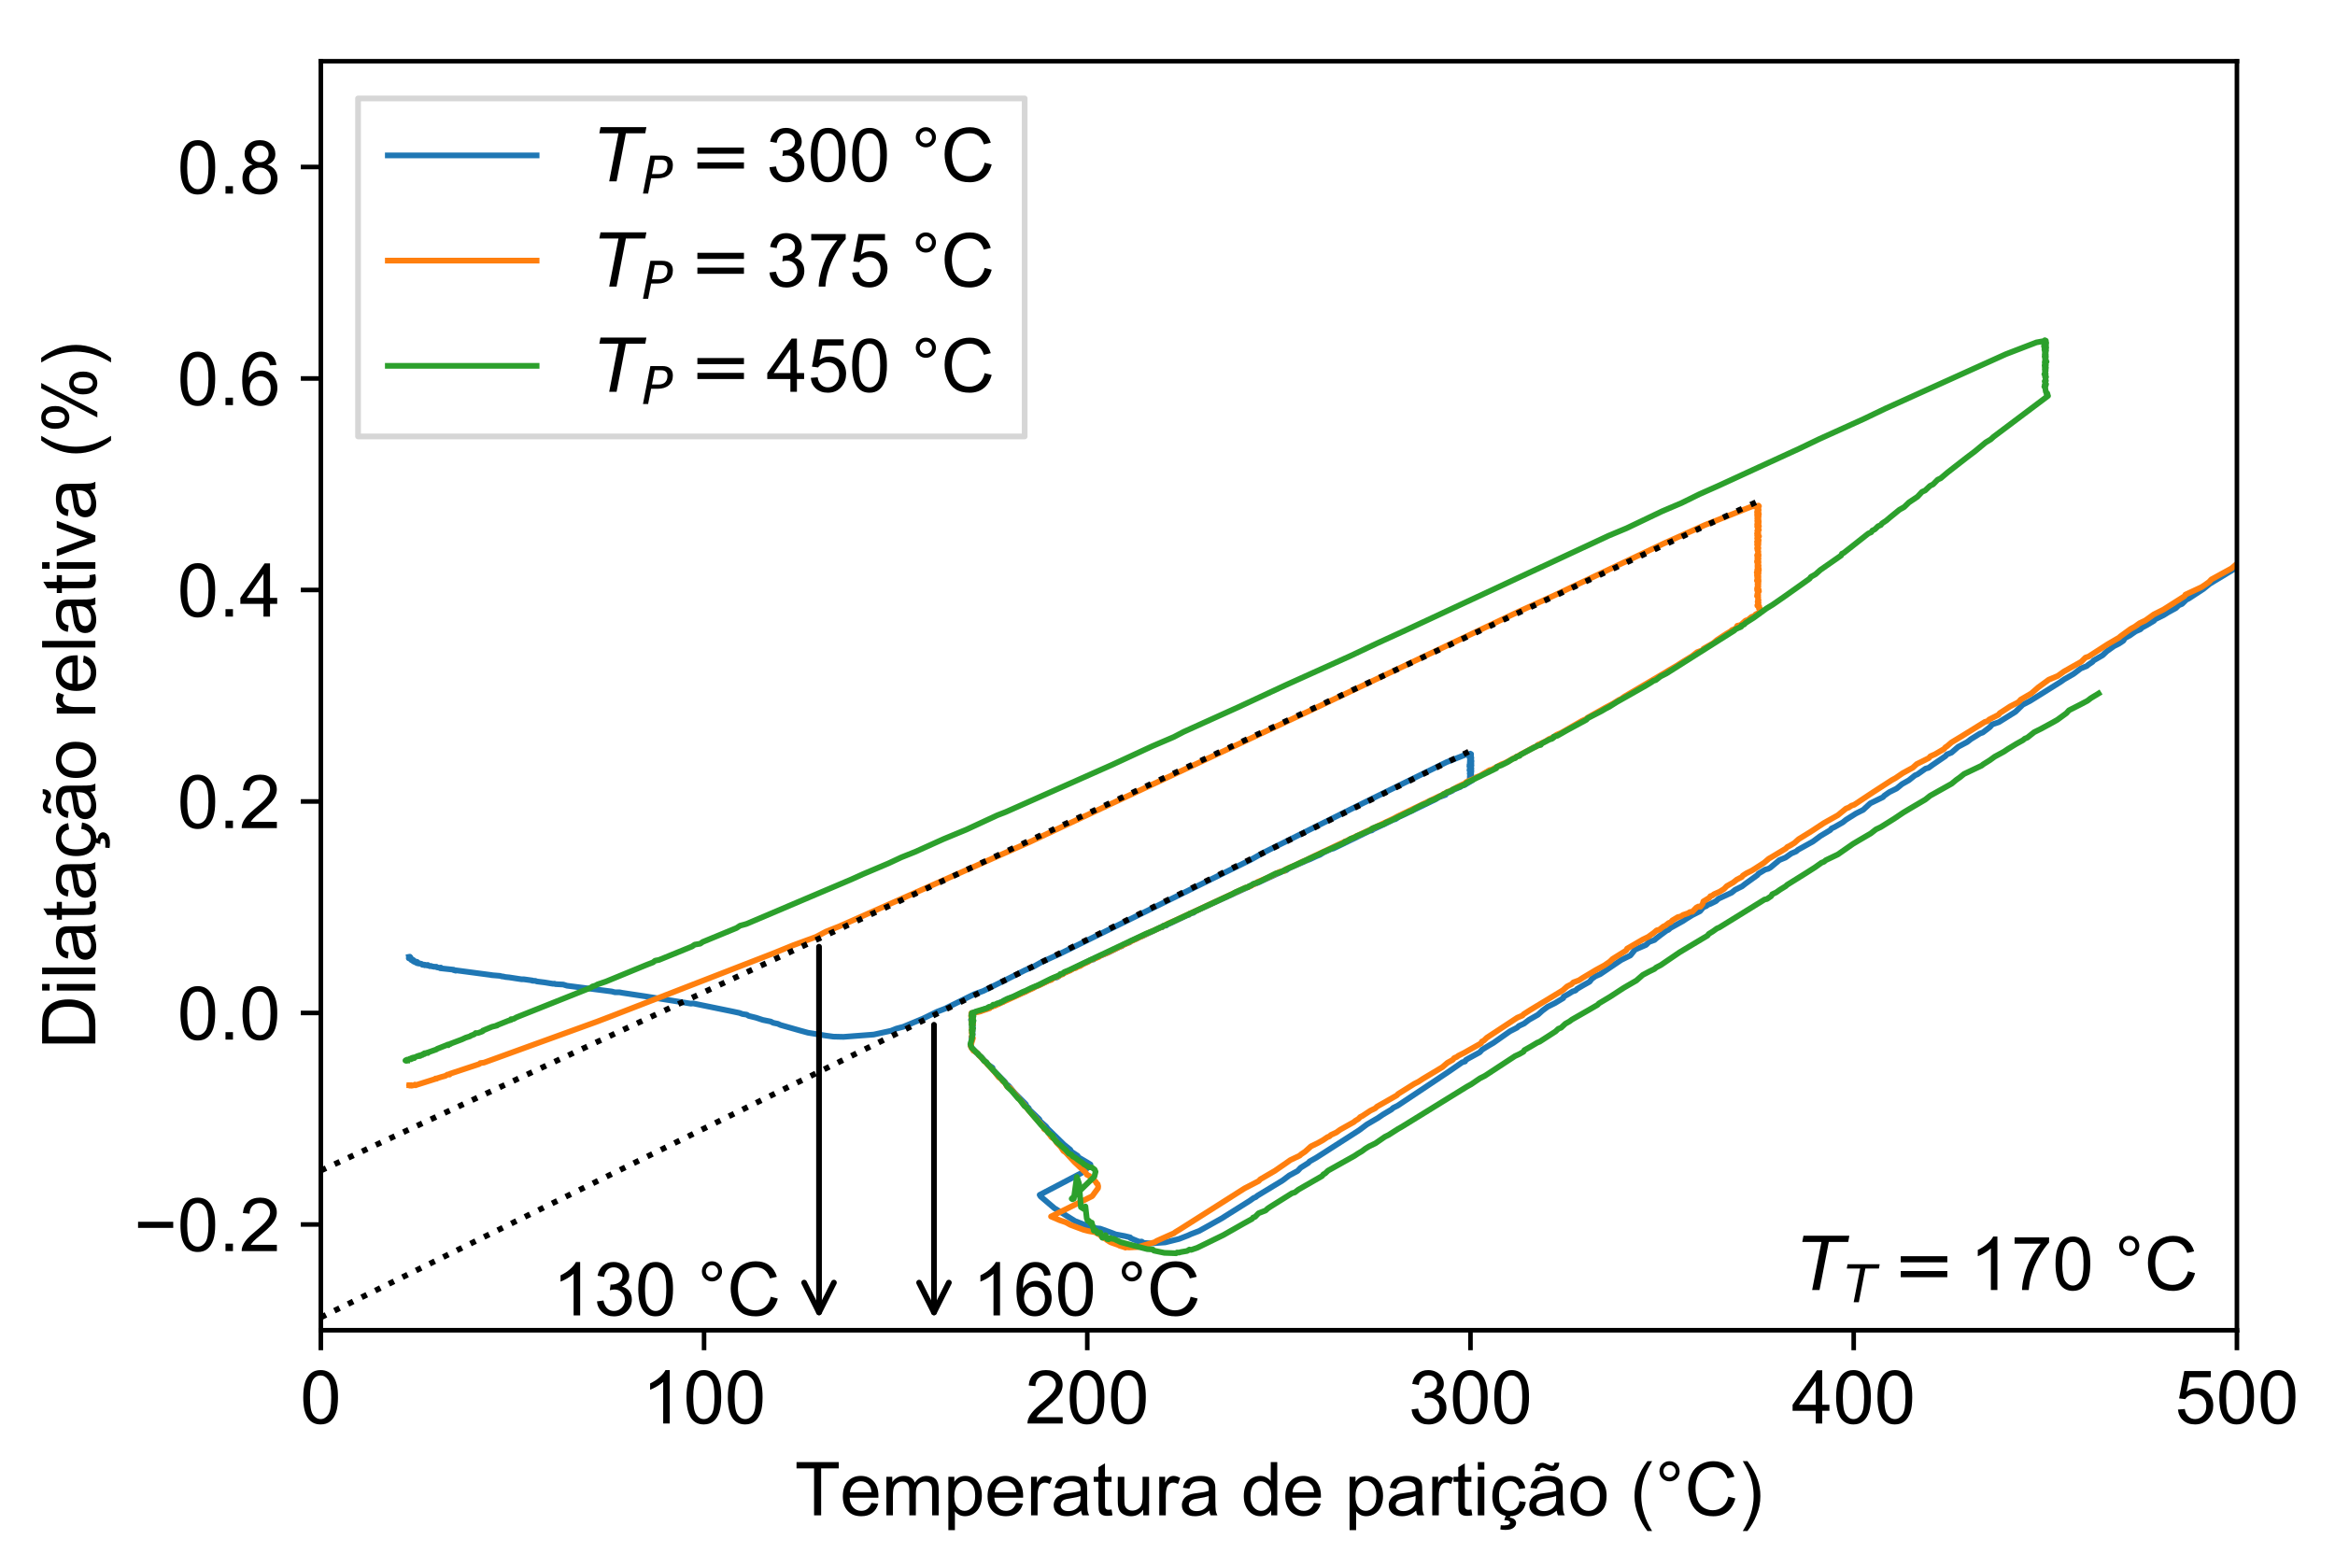 <?xml version="1.0" encoding="utf-8" standalone="no"?>
<!DOCTYPE svg PUBLIC "-//W3C//DTD SVG 1.1//EN"
  "http://www.w3.org/Graphics/SVG/1.1/DTD/svg11.dtd">
<!-- Created with matplotlib (http://matplotlib.org/) -->
<svg height="274pt" version="1.1" viewBox="0 0 408 274" width="408pt" xmlns="http://www.w3.org/2000/svg" xmlns:xlink="http://www.w3.org/1999/xlink">
 <defs>
  <style type="text/css">
*{stroke-linecap:butt;stroke-linejoin:round;}
  </style>
 </defs>
 <g id="figure_1">
  <g id="patch_1">
   <path d="M 0 274.749 
L 408.906 274.749 
L 408.906 0 
L 0 0 
z
" style="fill:#ffffff;"/>
  </g>
  <g id="axes_1">
   <g id="patch_2">
    <path d="M 56.062 232.46 
L 390.863 232.46 
L 390.863 10.7 
L 56.062 10.7 
z
" style="fill:#ffffff;"/>
   </g>
   <g id="matplotlib.axis_1">
    <g id="xtick_1">
     <g id="line2d_1">
      <defs>
       <path d="M 0 0 
L 0 3.5 
" id="me3dd8e33e4" style="stroke:#000000;stroke-width:0.8;"/>
      </defs>
      <g>
       <use style="stroke:#000000;stroke-width:0.8;" x="56.062" xlink:href="#me3dd8e33e4" y="232.46"/>
      </g>
     </g>
     <g id="text_1">
      <!-- 0 -->
      <defs>
       <path d="M 4.156 35.297 
Q 4.156 48 6.766 55.734 
Q 9.375 63.484 14.516 67.672 
Q 19.672 71.875 27.484 71.875 
Q 33.25 71.875 37.594 69.547 
Q 41.938 67.234 44.766 62.859 
Q 47.609 58.5 49.219 52.219 
Q 50.828 45.953 50.828 35.297 
Q 50.828 22.703 48.234 14.969 
Q 45.656 7.234 40.5 3 
Q 35.359 -1.219 27.484 -1.219 
Q 17.141 -1.219 11.234 6.203 
Q 4.156 15.141 4.156 35.297 
z
M 13.188 35.297 
Q 13.188 17.672 17.312 11.828 
Q 21.438 6 27.484 6 
Q 33.547 6 37.672 11.859 
Q 41.797 17.719 41.797 35.297 
Q 41.797 52.984 37.672 58.781 
Q 33.547 64.594 27.391 64.594 
Q 21.344 64.594 17.719 59.469 
Q 13.188 52.938 13.188 35.297 
z
" id="ArialMT-30"/>
      </defs>
      <g transform="translate(52.448 248.765)scale(0.13 -0.13)">
       <use xlink:href="#ArialMT-30"/>
      </g>
     </g>
    </g>
    <g id="xtick_2">
     <g id="line2d_2">
      <g>
       <use style="stroke:#000000;stroke-width:0.8;" x="123.022" xlink:href="#me3dd8e33e4" y="232.46"/>
      </g>
     </g>
     <g id="text_2">
      <!-- 100 -->
      <defs>
       <path d="M 37.25 0 
L 28.469 0 
L 28.469 56 
Q 25.297 52.984 20.141 49.953 
Q 14.984 46.922 10.891 45.406 
L 10.891 53.906 
Q 18.266 57.375 23.781 62.297 
Q 29.297 67.234 31.594 71.875 
L 37.25 71.875 
z
" id="ArialMT-31"/>
      </defs>
      <g transform="translate(112.179 248.765)scale(0.13 -0.13)">
       <use xlink:href="#ArialMT-31"/>
       <use x="55.615" xlink:href="#ArialMT-30"/>
       <use x="111.23" xlink:href="#ArialMT-30"/>
      </g>
     </g>
    </g>
    <g id="xtick_3">
     <g id="line2d_3">
      <g>
       <use style="stroke:#000000;stroke-width:0.8;" x="189.982" xlink:href="#me3dd8e33e4" y="232.46"/>
      </g>
     </g>
     <g id="text_3">
      <!-- 200 -->
      <defs>
       <path d="M 50.344 8.453 
L 50.344 0 
L 3.031 0 
Q 2.938 3.172 4.047 6.109 
Q 5.859 10.938 9.828 15.625 
Q 13.812 20.312 21.344 26.469 
Q 33.016 36.031 37.109 41.625 
Q 41.219 47.219 41.219 52.203 
Q 41.219 57.422 37.469 61 
Q 33.734 64.594 27.734 64.594 
Q 21.391 64.594 17.578 60.781 
Q 13.766 56.984 13.719 50.25 
L 4.688 51.172 
Q 5.609 61.281 11.656 66.578 
Q 17.719 71.875 27.938 71.875 
Q 38.234 71.875 44.234 66.156 
Q 50.25 60.453 50.25 52 
Q 50.25 47.703 48.484 43.547 
Q 46.734 39.406 42.656 34.812 
Q 38.578 30.219 29.109 22.219 
Q 21.188 15.578 18.938 13.203 
Q 16.703 10.844 15.234 8.453 
z
" id="ArialMT-32"/>
      </defs>
      <g transform="translate(179.139 248.765)scale(0.13 -0.13)">
       <use xlink:href="#ArialMT-32"/>
       <use x="55.615" xlink:href="#ArialMT-30"/>
       <use x="111.23" xlink:href="#ArialMT-30"/>
      </g>
     </g>
    </g>
    <g id="xtick_4">
     <g id="line2d_4">
      <g>
       <use style="stroke:#000000;stroke-width:0.8;" x="256.942" xlink:href="#me3dd8e33e4" y="232.46"/>
      </g>
     </g>
     <g id="text_4">
      <!-- 300 -->
      <defs>
       <path d="M 4.203 18.891 
L 12.984 20.062 
Q 14.5 12.594 18.141 9.297 
Q 21.781 6 27 6 
Q 33.203 6 37.469 10.297 
Q 41.75 14.594 41.75 20.953 
Q 41.75 27 37.797 30.922 
Q 33.844 34.859 27.734 34.859 
Q 25.25 34.859 21.531 33.891 
L 22.516 41.609 
Q 23.391 41.5 23.922 41.5 
Q 29.547 41.5 34.031 44.422 
Q 38.531 47.359 38.531 53.469 
Q 38.531 58.297 35.25 61.469 
Q 31.984 64.656 26.812 64.656 
Q 21.688 64.656 18.266 61.422 
Q 14.844 58.203 13.875 51.766 
L 5.078 53.328 
Q 6.688 62.156 12.391 67.016 
Q 18.109 71.875 26.609 71.875 
Q 32.469 71.875 37.391 69.359 
Q 42.328 66.844 44.938 62.5 
Q 47.562 58.156 47.562 53.266 
Q 47.562 48.641 45.062 44.828 
Q 42.578 41.016 37.703 38.766 
Q 44.047 37.312 47.562 32.688 
Q 51.078 28.078 51.078 21.141 
Q 51.078 11.766 44.234 5.25 
Q 37.406 -1.266 26.953 -1.266 
Q 17.531 -1.266 11.297 4.344 
Q 5.078 9.969 4.203 18.891 
z
" id="ArialMT-33"/>
      </defs>
      <g transform="translate(246.099 248.765)scale(0.13 -0.13)">
       <use xlink:href="#ArialMT-33"/>
       <use x="55.615" xlink:href="#ArialMT-30"/>
       <use x="111.23" xlink:href="#ArialMT-30"/>
      </g>
     </g>
    </g>
    <g id="xtick_5">
     <g id="line2d_5">
      <g>
       <use style="stroke:#000000;stroke-width:0.8;" x="323.902" xlink:href="#me3dd8e33e4" y="232.46"/>
      </g>
     </g>
     <g id="text_5">
      <!-- 400 -->
      <defs>
       <path d="M 32.328 0 
L 32.328 17.141 
L 1.266 17.141 
L 1.266 25.203 
L 33.938 71.578 
L 41.109 71.578 
L 41.109 25.203 
L 50.781 25.203 
L 50.781 17.141 
L 41.109 17.141 
L 41.109 0 
z
M 32.328 25.203 
L 32.328 57.469 
L 9.906 25.203 
z
" id="ArialMT-34"/>
      </defs>
      <g transform="translate(313.059 248.765)scale(0.13 -0.13)">
       <use xlink:href="#ArialMT-34"/>
       <use x="55.615" xlink:href="#ArialMT-30"/>
       <use x="111.23" xlink:href="#ArialMT-30"/>
      </g>
     </g>
    </g>
    <g id="xtick_6">
     <g id="line2d_6">
      <g>
       <use style="stroke:#000000;stroke-width:0.8;" x="390.863" xlink:href="#me3dd8e33e4" y="232.46"/>
      </g>
     </g>
     <g id="text_6">
      <!-- 500 -->
      <defs>
       <path d="M 4.156 18.75 
L 13.375 19.531 
Q 14.406 12.797 18.141 9.391 
Q 21.875 6 27.156 6 
Q 33.5 6 37.891 10.781 
Q 42.281 15.578 42.281 23.484 
Q 42.281 31 38.062 35.344 
Q 33.844 39.703 27 39.703 
Q 22.75 39.703 19.328 37.766 
Q 15.922 35.844 13.969 32.766 
L 5.719 33.844 
L 12.641 70.609 
L 48.25 70.609 
L 48.25 62.203 
L 19.672 62.203 
L 15.828 42.969 
Q 22.266 47.469 29.344 47.469 
Q 38.719 47.469 45.156 40.969 
Q 51.609 34.469 51.609 24.266 
Q 51.609 14.547 45.953 7.469 
Q 39.062 -1.219 27.156 -1.219 
Q 17.391 -1.219 11.203 4.25 
Q 5.031 9.719 4.156 18.75 
z
" id="ArialMT-35"/>
      </defs>
      <g transform="translate(380.019 248.765)scale(0.13 -0.13)">
       <use xlink:href="#ArialMT-35"/>
       <use x="55.615" xlink:href="#ArialMT-30"/>
       <use x="111.23" xlink:href="#ArialMT-30"/>
      </g>
     </g>
    </g>
    <g id="text_7">
     <!-- Temperatura de partição (°C) -->
     <defs>
      <path d="M 25.922 0 
L 25.922 63.141 
L 2.344 63.141 
L 2.344 71.578 
L 59.078 71.578 
L 59.078 63.141 
L 35.406 63.141 
L 35.406 0 
z
" id="ArialMT-54"/>
      <path d="M 42.094 16.703 
L 51.172 15.578 
Q 49.031 7.625 43.219 3.219 
Q 37.406 -1.172 28.375 -1.172 
Q 17 -1.172 10.328 5.828 
Q 3.656 12.844 3.656 25.484 
Q 3.656 38.578 10.391 45.797 
Q 17.141 53.031 27.875 53.031 
Q 38.281 53.031 44.875 45.953 
Q 51.469 38.875 51.469 26.031 
Q 51.469 25.25 51.422 23.688 
L 12.75 23.688 
Q 13.234 15.141 17.578 10.594 
Q 21.922 6.062 28.422 6.062 
Q 33.25 6.062 36.672 8.594 
Q 40.094 11.141 42.094 16.703 
z
M 13.234 30.906 
L 42.188 30.906 
Q 41.609 37.453 38.875 40.719 
Q 34.672 45.797 27.984 45.797 
Q 21.922 45.797 17.797 41.75 
Q 13.672 37.703 13.234 30.906 
z
" id="ArialMT-65"/>
      <path d="M 6.594 0 
L 6.594 51.859 
L 14.453 51.859 
L 14.453 44.578 
Q 16.891 48.391 20.938 50.703 
Q 25 53.031 30.172 53.031 
Q 35.938 53.031 39.625 50.641 
Q 43.312 48.25 44.828 43.953 
Q 50.984 53.031 60.844 53.031 
Q 68.562 53.031 72.703 48.75 
Q 76.859 44.484 76.859 35.594 
L 76.859 0 
L 68.109 0 
L 68.109 32.672 
Q 68.109 37.938 67.25 40.25 
Q 66.406 42.578 64.156 43.984 
Q 61.922 45.406 58.891 45.406 
Q 53.422 45.406 49.797 41.766 
Q 46.188 38.141 46.188 30.125 
L 46.188 0 
L 37.406 0 
L 37.406 33.688 
Q 37.406 39.547 35.25 42.469 
Q 33.109 45.406 28.219 45.406 
Q 24.516 45.406 21.359 43.453 
Q 18.219 41.5 16.797 37.734 
Q 15.375 33.984 15.375 26.906 
L 15.375 0 
z
" id="ArialMT-6d"/>
      <path d="M 6.594 -19.875 
L 6.594 51.859 
L 14.594 51.859 
L 14.594 45.125 
Q 17.438 49.078 21 51.047 
Q 24.562 53.031 29.641 53.031 
Q 36.281 53.031 41.359 49.609 
Q 46.438 46.188 49.016 39.953 
Q 51.609 33.734 51.609 26.312 
Q 51.609 18.359 48.75 11.984 
Q 45.906 5.609 40.453 2.219 
Q 35.016 -1.172 29 -1.172 
Q 24.609 -1.172 21.109 0.688 
Q 17.625 2.547 15.375 5.375 
L 15.375 -19.875 
z
M 14.547 25.641 
Q 14.547 15.625 18.594 10.844 
Q 22.656 6.062 28.422 6.062 
Q 34.281 6.062 38.453 11.016 
Q 42.625 15.969 42.625 26.375 
Q 42.625 36.281 38.547 41.203 
Q 34.469 46.141 28.812 46.141 
Q 23.188 46.141 18.859 40.891 
Q 14.547 35.641 14.547 25.641 
z
" id="ArialMT-70"/>
      <path d="M 6.5 0 
L 6.5 51.859 
L 14.406 51.859 
L 14.406 44 
Q 17.438 49.516 20 51.266 
Q 22.562 53.031 25.641 53.031 
Q 30.078 53.031 34.672 50.203 
L 31.641 42.047 
Q 28.422 43.953 25.203 43.953 
Q 22.312 43.953 20.016 42.219 
Q 17.719 40.484 16.75 37.406 
Q 15.281 32.719 15.281 27.156 
L 15.281 0 
z
" id="ArialMT-72"/>
      <path d="M 40.438 6.391 
Q 35.547 2.25 31.031 0.531 
Q 26.516 -1.172 21.344 -1.172 
Q 12.797 -1.172 8.203 3 
Q 3.609 7.172 3.609 13.672 
Q 3.609 17.484 5.344 20.625 
Q 7.078 23.781 9.891 25.688 
Q 12.703 27.594 16.219 28.562 
Q 18.797 29.25 24.031 29.891 
Q 34.672 31.156 39.703 32.906 
Q 39.75 34.719 39.75 35.203 
Q 39.75 40.578 37.25 42.781 
Q 33.891 45.75 27.25 45.75 
Q 21.047 45.75 18.094 43.578 
Q 15.141 41.406 13.719 35.891 
L 5.125 37.062 
Q 6.297 42.578 8.984 45.969 
Q 11.672 49.359 16.75 51.188 
Q 21.828 53.031 28.516 53.031 
Q 35.156 53.031 39.297 51.469 
Q 43.453 49.906 45.406 47.531 
Q 47.359 45.172 48.141 41.547 
Q 48.578 39.312 48.578 33.453 
L 48.578 21.734 
Q 48.578 9.469 49.141 6.219 
Q 49.703 2.984 51.375 0 
L 42.188 0 
Q 40.828 2.734 40.438 6.391 
z
M 39.703 26.031 
Q 34.906 24.078 25.344 22.703 
Q 19.922 21.922 17.672 20.938 
Q 15.438 19.969 14.203 18.094 
Q 12.984 16.219 12.984 13.922 
Q 12.984 10.406 15.641 8.062 
Q 18.312 5.719 23.438 5.719 
Q 28.516 5.719 32.469 7.938 
Q 36.422 10.156 38.281 14.016 
Q 39.703 17 39.703 22.797 
z
" id="ArialMT-61"/>
      <path d="M 25.781 7.859 
L 27.047 0.094 
Q 23.344 -0.688 20.406 -0.688 
Q 15.625 -0.688 12.984 0.828 
Q 10.359 2.344 9.281 4.812 
Q 8.203 7.281 8.203 15.188 
L 8.203 45.016 
L 1.766 45.016 
L 1.766 51.859 
L 8.203 51.859 
L 8.203 64.703 
L 16.938 69.969 
L 16.938 51.859 
L 25.781 51.859 
L 25.781 45.016 
L 16.938 45.016 
L 16.938 14.703 
Q 16.938 10.938 17.406 9.859 
Q 17.875 8.797 18.922 8.156 
Q 19.969 7.516 21.922 7.516 
Q 23.391 7.516 25.781 7.859 
z
" id="ArialMT-74"/>
      <path d="M 40.578 0 
L 40.578 7.625 
Q 34.516 -1.172 24.125 -1.172 
Q 19.531 -1.172 15.547 0.578 
Q 11.578 2.344 9.641 5 
Q 7.719 7.672 6.938 11.531 
Q 6.391 14.109 6.391 19.734 
L 6.391 51.859 
L 15.188 51.859 
L 15.188 23.094 
Q 15.188 16.219 15.719 13.812 
Q 16.547 10.359 19.234 8.375 
Q 21.922 6.391 25.875 6.391 
Q 29.828 6.391 33.297 8.422 
Q 36.766 10.453 38.203 13.938 
Q 39.656 17.438 39.656 24.078 
L 39.656 51.859 
L 48.438 51.859 
L 48.438 0 
z
" id="ArialMT-75"/>
      <path id="ArialMT-20"/>
      <path d="M 40.234 0 
L 40.234 6.547 
Q 35.297 -1.172 25.734 -1.172 
Q 19.531 -1.172 14.328 2.25 
Q 9.125 5.672 6.266 11.797 
Q 3.422 17.922 3.422 25.875 
Q 3.422 33.641 6 39.969 
Q 8.594 46.297 13.766 49.656 
Q 18.953 53.031 25.344 53.031 
Q 30.031 53.031 33.688 51.047 
Q 37.359 49.078 39.656 45.906 
L 39.656 71.578 
L 48.391 71.578 
L 48.391 0 
z
M 12.453 25.875 
Q 12.453 15.922 16.641 10.984 
Q 20.844 6.062 26.562 6.062 
Q 32.328 6.062 36.344 10.766 
Q 40.375 15.484 40.375 25.141 
Q 40.375 35.797 36.266 40.766 
Q 32.172 45.75 26.172 45.75 
Q 20.312 45.75 16.375 40.969 
Q 12.453 36.188 12.453 25.875 
z
" id="ArialMT-64"/>
      <path d="M 6.641 61.469 
L 6.641 71.578 
L 15.438 71.578 
L 15.438 61.469 
z
M 6.641 0 
L 6.641 51.859 
L 15.438 51.859 
L 15.438 0 
z
" id="ArialMT-69"/>
      <path d="M 40.438 19 
L 49.078 17.875 
Q 47.656 8.938 41.812 3.875 
Q 35.984 -1.172 27.484 -1.172 
Q 16.844 -1.172 10.375 5.781 
Q 3.906 12.75 3.906 25.734 
Q 3.906 34.125 6.688 40.422 
Q 9.469 46.734 15.156 49.875 
Q 20.844 53.031 27.547 53.031 
Q 35.984 53.031 41.359 48.75 
Q 46.734 44.484 48.25 36.625 
L 39.703 35.297 
Q 38.484 40.531 35.375 43.156 
Q 32.281 45.797 27.875 45.797 
Q 21.234 45.797 17.078 41.031 
Q 12.938 36.281 12.938 25.984 
Q 12.938 15.531 16.938 10.797 
Q 20.953 6.062 27.391 6.062 
Q 32.562 6.062 36.031 9.234 
Q 39.5 12.406 40.438 19 
z
M 20.047 -6.516 
L 22.594 2.125 
L 29.125 2.125 
L 27.516 -3.109 
Q 31.672 -3.594 33.766 -5.656 
Q 35.875 -7.734 35.875 -10.281 
Q 35.875 -13.938 32.359 -16.75 
Q 28.844 -19.562 21.75 -19.562 
Q 17.75 -19.562 14.719 -18.969 
L 15.266 -13.266 
Q 18.391 -13.453 19.859 -13.453 
Q 24.438 -13.453 26.297 -12.188 
Q 27.719 -11.203 27.719 -9.797 
Q 27.719 -8.906 27.156 -8.219 
Q 26.594 -7.547 25.078 -7.047 
Q 23.562 -6.562 20.047 -6.516 
z
" id="ArialMT-e7"/>
      <path d="M 40.438 6.391 
Q 35.547 2.25 31.031 0.531 
Q 26.516 -1.172 21.344 -1.172 
Q 12.797 -1.172 8.203 3 
Q 3.609 7.172 3.609 13.672 
Q 3.609 17.484 5.344 20.625 
Q 7.078 23.781 9.891 25.688 
Q 12.703 27.594 16.219 28.562 
Q 18.797 29.25 24.031 29.891 
Q 34.672 31.156 39.703 32.906 
Q 39.75 34.719 39.75 35.203 
Q 39.75 40.578 37.25 42.781 
Q 33.891 45.75 27.25 45.75 
Q 21.047 45.75 18.094 43.578 
Q 15.141 41.406 13.719 35.891 
L 5.125 37.062 
Q 6.297 42.578 8.984 45.969 
Q 11.672 49.359 16.75 51.188 
Q 21.828 53.031 28.516 53.031 
Q 35.156 53.031 39.297 51.469 
Q 43.453 49.906 45.406 47.531 
Q 47.359 45.172 48.141 41.547 
Q 48.578 39.312 48.578 33.453 
L 48.578 21.734 
Q 48.578 9.469 49.141 6.219 
Q 49.703 2.984 51.375 0 
L 42.188 0 
Q 40.828 2.734 40.438 6.391 
z
M 39.703 26.031 
Q 34.906 24.078 25.344 22.703 
Q 19.922 21.922 17.672 20.938 
Q 15.438 19.969 14.203 18.094 
Q 12.984 16.219 12.984 13.922 
Q 12.984 10.406 15.641 8.062 
Q 18.312 5.719 23.438 5.719 
Q 28.516 5.719 32.469 7.938 
Q 36.422 10.156 38.281 14.016 
Q 39.703 17 39.703 22.797 
z
M 11.219 59.516 
Q 11.172 64.594 14 67.625 
Q 16.781 70.656 21.125 70.656 
Q 24.156 70.656 29.375 68.016 
Q 32.266 66.547 33.969 66.547 
Q 35.531 66.547 36.359 67.406 
Q 37.188 68.266 37.531 70.797 
L 43.891 70.797 
Q 43.734 65.234 41.078 62.453 
Q 38.422 59.672 34.312 59.672 
Q 31.234 59.672 26.203 62.406 
Q 22.938 64.156 21.422 64.156 
Q 19.766 64.156 18.734 62.984 
Q 17.656 61.812 17.719 59.516 
z
" id="ArialMT-e3"/>
      <path d="M 3.328 25.922 
Q 3.328 40.328 11.328 47.266 
Q 18.016 53.031 27.641 53.031 
Q 38.328 53.031 45.109 46.016 
Q 51.906 39.016 51.906 26.656 
Q 51.906 16.656 48.906 10.906 
Q 45.906 5.172 40.156 2 
Q 34.422 -1.172 27.641 -1.172 
Q 16.75 -1.172 10.031 5.812 
Q 3.328 12.797 3.328 25.922 
z
M 12.359 25.922 
Q 12.359 15.969 16.703 11.016 
Q 21.047 6.062 27.641 6.062 
Q 34.188 6.062 38.531 11.031 
Q 42.875 16.016 42.875 26.219 
Q 42.875 35.844 38.5 40.797 
Q 34.125 45.75 27.641 45.75 
Q 21.047 45.75 16.703 40.812 
Q 12.359 35.891 12.359 25.922 
z
" id="ArialMT-6f"/>
      <path d="M 23.391 -21.047 
Q 16.109 -11.859 11.078 0.438 
Q 6.062 12.75 6.062 25.922 
Q 6.062 37.547 9.812 48.188 
Q 14.203 60.547 23.391 72.797 
L 29.688 72.797 
Q 23.781 62.641 21.875 58.297 
Q 18.891 51.562 17.188 44.234 
Q 15.094 35.109 15.094 25.875 
Q 15.094 2.391 29.688 -21.047 
z
" id="ArialMT-28"/>
      <path d="M 6.25 59.281 
Q 6.25 64.891 10.219 68.844 
Q 14.203 72.797 19.781 72.797 
Q 25.438 72.797 29.391 68.844 
Q 33.344 64.891 33.344 59.281 
Q 33.344 53.656 29.359 49.672 
Q 25.391 45.703 19.781 45.703 
Q 14.203 45.703 10.219 49.656 
Q 6.25 53.609 6.25 59.281 
z
M 11.578 59.281 
Q 11.578 55.859 13.984 53.438 
Q 16.406 51.031 19.828 51.031 
Q 23.188 51.031 25.609 53.438 
Q 28.031 55.859 28.031 59.281 
Q 28.031 62.703 25.609 65.109 
Q 23.188 67.531 19.828 67.531 
Q 16.406 67.531 13.984 65.109 
Q 11.578 62.703 11.578 59.281 
z
" id="ArialMT-b0"/>
      <path d="M 58.797 25.094 
L 68.266 22.703 
Q 65.281 11.031 57.547 4.906 
Q 49.812 -1.219 38.625 -1.219 
Q 27.047 -1.219 19.797 3.484 
Q 12.547 8.203 8.766 17.141 
Q 4.984 26.078 4.984 36.328 
Q 4.984 47.516 9.25 55.828 
Q 13.531 64.156 21.406 68.469 
Q 29.297 72.797 38.766 72.797 
Q 49.516 72.797 56.828 67.328 
Q 64.156 61.859 67.047 51.953 
L 57.719 49.75 
Q 55.219 57.562 50.484 61.125 
Q 45.75 64.703 38.578 64.703 
Q 30.328 64.703 24.781 60.734 
Q 19.234 56.781 16.984 50.109 
Q 14.75 43.453 14.75 36.375 
Q 14.75 27.25 17.406 20.438 
Q 20.062 13.625 25.672 10.25 
Q 31.297 6.891 37.844 6.891 
Q 45.797 6.891 51.312 11.469 
Q 56.844 16.062 58.797 25.094 
z
" id="ArialMT-43"/>
      <path d="M 12.359 -21.047 
L 6.062 -21.047 
Q 20.656 2.391 20.656 25.875 
Q 20.656 35.062 18.562 44.094 
Q 16.891 51.422 13.922 58.156 
Q 12.016 62.547 6.062 72.797 
L 12.359 72.797 
Q 21.531 60.547 25.922 48.188 
Q 29.688 37.547 29.688 25.922 
Q 29.688 12.75 24.625 0.438 
Q 19.578 -11.859 12.359 -21.047 
z
" id="ArialMT-29"/>
     </defs>
     <g transform="translate(138.876 264.812)scale(0.13 -0.13)">
      <use xlink:href="#ArialMT-54"/>
      <use x="60.912" xlink:href="#ArialMT-65"/>
      <use x="116.527" xlink:href="#ArialMT-6d"/>
      <use x="199.828" xlink:href="#ArialMT-70"/>
      <use x="255.443" xlink:href="#ArialMT-65"/>
      <use x="311.059" xlink:href="#ArialMT-72"/>
      <use x="344.359" xlink:href="#ArialMT-61"/>
      <use x="399.975" xlink:href="#ArialMT-74"/>
      <use x="427.758" xlink:href="#ArialMT-75"/>
      <use x="483.373" xlink:href="#ArialMT-72"/>
      <use x="516.674" xlink:href="#ArialMT-61"/>
      <use x="572.289" xlink:href="#ArialMT-20"/>
      <use x="600.072" xlink:href="#ArialMT-64"/>
      <use x="655.688" xlink:href="#ArialMT-65"/>
      <use x="711.303" xlink:href="#ArialMT-20"/>
      <use x="739.086" xlink:href="#ArialMT-70"/>
      <use x="794.701" xlink:href="#ArialMT-61"/>
      <use x="850.316" xlink:href="#ArialMT-72"/>
      <use x="883.617" xlink:href="#ArialMT-74"/>
      <use x="911.4" xlink:href="#ArialMT-69"/>
      <use x="933.617" xlink:href="#ArialMT-e7"/>
      <use x="983.617" xlink:href="#ArialMT-e3"/>
      <use x="1039.232" xlink:href="#ArialMT-6f"/>
      <use x="1094.848" xlink:href="#ArialMT-20"/>
      <use x="1122.631" xlink:href="#ArialMT-28"/>
      <use x="1155.932" xlink:href="#ArialMT-b0"/>
      <use x="1195.922" xlink:href="#ArialMT-43"/>
      <use x="1268.139" xlink:href="#ArialMT-29"/>
     </g>
    </g>
   </g>
   <g id="matplotlib.axis_2">
    <g id="ytick_1">
     <g id="line2d_7">
      <defs>
       <path d="M 0 0 
L -3.5 0 
" id="m7e26f4027c" style="stroke:#000000;stroke-width:0.8;"/>
      </defs>
      <g>
       <use style="stroke:#000000;stroke-width:0.8;" x="56.062" xlink:href="#m7e26f4027c" y="213.98"/>
      </g>
     </g>
     <g id="text_8">
      <!-- −0.2 -->
      <defs>
       <path d="M 52.828 31.203 
L 5.562 31.203 
L 5.562 39.406 
L 52.828 39.406 
z
" id="ArialMT-2212"/>
       <path d="M 9.078 0 
L 9.078 10.016 
L 19.094 10.016 
L 19.094 0 
z
" id="ArialMT-2e"/>
      </defs>
      <g transform="translate(23.4 218.633)scale(0.13 -0.13)">
       <use xlink:href="#ArialMT-2212"/>
       <use x="58.398" xlink:href="#ArialMT-30"/>
       <use x="114.014" xlink:href="#ArialMT-2e"/>
       <use x="141.797" xlink:href="#ArialMT-32"/>
      </g>
     </g>
    </g>
    <g id="ytick_2">
     <g id="line2d_8">
      <g>
       <use style="stroke:#000000;stroke-width:0.8;" x="56.062" xlink:href="#m7e26f4027c" y="177.02"/>
      </g>
     </g>
     <g id="text_9">
      <!-- 0.0 -->
      <g transform="translate(30.992 181.673)scale(0.13 -0.13)">
       <use xlink:href="#ArialMT-30"/>
       <use x="55.615" xlink:href="#ArialMT-2e"/>
       <use x="83.398" xlink:href="#ArialMT-30"/>
      </g>
     </g>
    </g>
    <g id="ytick_3">
     <g id="line2d_9">
      <g>
       <use style="stroke:#000000;stroke-width:0.8;" x="56.062" xlink:href="#m7e26f4027c" y="140.06"/>
      </g>
     </g>
     <g id="text_10">
      <!-- 0.2 -->
      <g transform="translate(30.992 144.713)scale(0.13 -0.13)">
       <use xlink:href="#ArialMT-30"/>
       <use x="55.615" xlink:href="#ArialMT-2e"/>
       <use x="83.398" xlink:href="#ArialMT-32"/>
      </g>
     </g>
    </g>
    <g id="ytick_4">
     <g id="line2d_10">
      <g>
       <use style="stroke:#000000;stroke-width:0.8;" x="56.062" xlink:href="#m7e26f4027c" y="103.1"/>
      </g>
     </g>
     <g id="text_11">
      <!-- 0.4 -->
      <g transform="translate(30.992 107.753)scale(0.13 -0.13)">
       <use xlink:href="#ArialMT-30"/>
       <use x="55.615" xlink:href="#ArialMT-2e"/>
       <use x="83.398" xlink:href="#ArialMT-34"/>
      </g>
     </g>
    </g>
    <g id="ytick_5">
     <g id="line2d_11">
      <g>
       <use style="stroke:#000000;stroke-width:0.8;" x="56.062" xlink:href="#m7e26f4027c" y="66.14"/>
      </g>
     </g>
     <g id="text_12">
      <!-- 0.6 -->
      <defs>
       <path d="M 49.75 54.047 
L 41.016 53.375 
Q 39.844 58.547 37.703 60.891 
Q 34.125 64.656 28.906 64.656 
Q 24.703 64.656 21.531 62.312 
Q 17.391 59.281 14.984 53.469 
Q 12.594 47.656 12.5 36.922 
Q 15.672 41.75 20.266 44.094 
Q 24.859 46.438 29.891 46.438 
Q 38.672 46.438 44.844 39.969 
Q 51.031 33.5 51.031 23.25 
Q 51.031 16.5 48.125 10.719 
Q 45.219 4.938 40.141 1.859 
Q 35.062 -1.219 28.609 -1.219 
Q 17.625 -1.219 10.688 6.859 
Q 3.766 14.938 3.766 33.5 
Q 3.766 54.25 11.422 63.672 
Q 18.109 71.875 29.438 71.875 
Q 37.891 71.875 43.281 67.141 
Q 48.688 62.406 49.75 54.047 
z
M 13.875 23.188 
Q 13.875 18.656 15.797 14.5 
Q 17.719 10.359 21.188 8.172 
Q 24.656 6 28.469 6 
Q 34.031 6 38.031 10.484 
Q 42.047 14.984 42.047 22.703 
Q 42.047 30.125 38.078 34.391 
Q 34.125 38.672 28.125 38.672 
Q 22.172 38.672 18.016 34.391 
Q 13.875 30.125 13.875 23.188 
z
" id="ArialMT-36"/>
      </defs>
      <g transform="translate(30.992 70.793)scale(0.13 -0.13)">
       <use xlink:href="#ArialMT-30"/>
       <use x="55.615" xlink:href="#ArialMT-2e"/>
       <use x="83.398" xlink:href="#ArialMT-36"/>
      </g>
     </g>
    </g>
    <g id="ytick_6">
     <g id="line2d_12">
      <g>
       <use style="stroke:#000000;stroke-width:0.8;" x="56.062" xlink:href="#m7e26f4027c" y="29.18"/>
      </g>
     </g>
     <g id="text_13">
      <!-- 0.8 -->
      <defs>
       <path d="M 17.672 38.812 
Q 12.203 40.828 9.562 44.531 
Q 6.938 48.25 6.938 53.422 
Q 6.938 61.234 12.547 66.547 
Q 18.172 71.875 27.484 71.875 
Q 36.859 71.875 42.578 66.422 
Q 48.297 60.984 48.297 53.172 
Q 48.297 48.188 45.672 44.5 
Q 43.062 40.828 37.75 38.812 
Q 44.344 36.672 47.781 31.875 
Q 51.219 27.094 51.219 20.453 
Q 51.219 11.281 44.719 5.031 
Q 38.234 -1.219 27.641 -1.219 
Q 17.047 -1.219 10.547 5.047 
Q 4.047 11.328 4.047 20.703 
Q 4.047 27.688 7.594 32.391 
Q 11.141 37.109 17.672 38.812 
z
M 15.922 53.719 
Q 15.922 48.641 19.188 45.406 
Q 22.469 42.188 27.688 42.188 
Q 32.766 42.188 36.016 45.375 
Q 39.266 48.578 39.266 53.219 
Q 39.266 58.062 35.906 61.359 
Q 32.562 64.656 27.594 64.656 
Q 22.562 64.656 19.234 61.422 
Q 15.922 58.203 15.922 53.719 
z
M 13.094 20.656 
Q 13.094 16.891 14.875 13.375 
Q 16.656 9.859 20.172 7.922 
Q 23.688 6 27.734 6 
Q 34.031 6 38.125 10.047 
Q 42.234 14.109 42.234 20.359 
Q 42.234 26.703 38.016 30.859 
Q 33.797 35.016 27.438 35.016 
Q 21.234 35.016 17.156 30.906 
Q 13.094 26.812 13.094 20.656 
z
" id="ArialMT-38"/>
      </defs>
      <g transform="translate(30.992 33.833)scale(0.13 -0.13)">
       <use xlink:href="#ArialMT-30"/>
       <use x="55.615" xlink:href="#ArialMT-2e"/>
       <use x="83.398" xlink:href="#ArialMT-38"/>
      </g>
     </g>
    </g>
    <g id="text_14">
     <!-- Dilatação relativa (%) -->
     <defs>
      <path d="M 7.719 0 
L 7.719 71.578 
L 32.375 71.578 
Q 40.719 71.578 45.125 70.562 
Q 51.266 69.141 55.609 65.438 
Q 61.281 60.641 64.078 53.188 
Q 66.891 45.75 66.891 36.188 
Q 66.891 28.031 64.984 21.734 
Q 63.094 15.438 60.109 11.297 
Q 57.125 7.172 53.578 4.797 
Q 50.047 2.438 45.047 1.219 
Q 40.047 0 33.547 0 
z
M 17.188 8.453 
L 32.469 8.453 
Q 39.547 8.453 43.578 9.766 
Q 47.609 11.078 50 13.484 
Q 53.375 16.844 55.25 22.531 
Q 57.125 28.219 57.125 36.328 
Q 57.125 47.562 53.438 53.594 
Q 49.75 59.625 44.484 61.672 
Q 40.672 63.141 32.234 63.141 
L 17.188 63.141 
z
" id="ArialMT-44"/>
      <path d="M 6.391 0 
L 6.391 71.578 
L 15.188 71.578 
L 15.188 0 
z
" id="ArialMT-6c"/>
      <path d="M 21 0 
L 1.266 51.859 
L 10.547 51.859 
L 21.688 20.797 
Q 23.484 15.766 25 10.359 
Q 26.172 14.453 28.266 20.219 
L 39.797 51.859 
L 48.828 51.859 
L 29.203 0 
z
" id="ArialMT-76"/>
      <path d="M 5.812 54.391 
Q 5.812 62.062 9.672 67.422 
Q 13.531 72.797 20.844 72.797 
Q 27.594 72.797 32 67.984 
Q 36.422 63.188 36.422 53.859 
Q 36.422 44.781 31.953 39.875 
Q 27.484 34.969 20.953 34.969 
Q 14.453 34.969 10.125 39.797 
Q 5.812 44.625 5.812 54.391 
z
M 21.094 66.75 
Q 17.828 66.75 15.656 63.906 
Q 13.484 61.078 13.484 53.516 
Q 13.484 46.625 15.672 43.812 
Q 17.875 41.016 21.094 41.016 
Q 24.422 41.016 26.594 43.844 
Q 28.766 46.688 28.766 54.203 
Q 28.766 61.141 26.562 63.938 
Q 24.359 66.75 21.094 66.75 
z
M 21.141 -2.641 
L 60.297 72.797 
L 67.438 72.797 
L 28.422 -2.641 
z
M 52.094 16.797 
Q 52.094 24.516 55.953 29.859 
Q 59.812 35.203 67.188 35.203 
Q 73.922 35.203 78.344 30.391 
Q 82.766 25.594 82.766 16.266 
Q 82.766 7.172 78.297 2.266 
Q 73.828 -2.641 67.234 -2.641 
Q 60.75 -2.641 56.422 2.219 
Q 52.094 7.078 52.094 16.797 
z
M 67.438 29.156 
Q 64.109 29.156 61.938 26.312 
Q 59.766 23.484 59.766 15.922 
Q 59.766 9.078 61.953 6.25 
Q 64.156 3.422 67.391 3.422 
Q 70.75 3.422 72.922 6.25 
Q 75.094 9.078 75.094 16.609 
Q 75.094 23.531 72.891 26.344 
Q 70.703 29.156 67.438 29.156 
z
" id="ArialMT-25"/>
     </defs>
     <g transform="translate(16.664 183.349)rotate(-90)scale(0.13 -0.13)">
      <use xlink:href="#ArialMT-44"/>
      <use x="72.217" xlink:href="#ArialMT-69"/>
      <use x="94.434" xlink:href="#ArialMT-6c"/>
      <use x="116.65" xlink:href="#ArialMT-61"/>
      <use x="172.266" xlink:href="#ArialMT-74"/>
      <use x="200.049" xlink:href="#ArialMT-61"/>
      <use x="255.664" xlink:href="#ArialMT-e7"/>
      <use x="305.664" xlink:href="#ArialMT-e3"/>
      <use x="361.279" xlink:href="#ArialMT-6f"/>
      <use x="416.895" xlink:href="#ArialMT-20"/>
      <use x="444.678" xlink:href="#ArialMT-72"/>
      <use x="477.979" xlink:href="#ArialMT-65"/>
      <use x="533.594" xlink:href="#ArialMT-6c"/>
      <use x="555.811" xlink:href="#ArialMT-61"/>
      <use x="611.426" xlink:href="#ArialMT-74"/>
      <use x="639.209" xlink:href="#ArialMT-69"/>
      <use x="661.426" xlink:href="#ArialMT-76"/>
      <use x="711.426" xlink:href="#ArialMT-61"/>
      <use x="767.041" xlink:href="#ArialMT-20"/>
      <use x="794.824" xlink:href="#ArialMT-28"/>
      <use x="828.125" xlink:href="#ArialMT-25"/>
      <use x="917.041" xlink:href="#ArialMT-29"/>
     </g>
    </g>
   </g>
   <g id="line2d_13">
    <path clip-path="url(#p655a5590b9)" d="M 409.906 86.818 
L 409.091 87.176 
L 407.599 88.365 
L 406.542 88.954 
L 405.871 89.427 
L 404.988 90.109 
L 404.556 90.304 
L 403.659 90.986 
L 403.128 91.21 
L 402.822 91.527 
L 402.016 91.965 
L 401.632 92.194 
L 401.147 92.331 
L 400.865 92.647 
L 398.642 93.948 
L 397.564 94.392 
L 396.91 95.049 
L 396.713 95.191 
L 396.644 95.395 
L 396.042 95.955 
L 393.409 97.378 
L 392.929 97.592 
L 392.382 98.075 
L 391.835 98.275 
L 391.009 98.976 
L 390.777 99.195 
L 386.112 102.021 
L 384.994 102.932 
L 382.437 104.603 
L 382.003 104.818 
L 381.262 105.548 
L 380.704 105.768 
L 380.187 106.274 
L 378.886 106.981 
L 378.068 107.492 
L 377.06 107.994 
L 376.535 108.243 
L 376.391 108.472 
L 375.151 109.217 
L 374.283 109.685 
L 373.999 109.977 
L 373.155 110.342 
L 372.126 111.063 
L 371.275 111.517 
L 371.025 111.965 
L 370.247 112.481 
L 369.395 112.91 
L 368.127 113.816 
L 367.392 114.513 
L 365.81 115.434 
L 365.62 115.672 
L 364.909 116.155 
L 364.625 116.393 
L 363.579 116.817 
L 362.314 117.772 
L 360.697 118.708 
L 359.953 119.224 
L 354.704 122.498 
L 353.432 123.156 
L 352.18 124.378 
L 349.269 126.196 
L 348.11 126.595 
L 347.677 127.082 
L 346.445 128.013 
L 345.969 128.179 
L 345.129 128.705 
L 344.373 129.172 
L 343.735 129.669 
L 342.163 130.503 
L 340.987 131.526 
L 340.166 131.852 
L 339.941 132.13 
L 337.727 133.64 
L 336.982 134.181 
L 336.467 134.312 
L 335.038 135.316 
L 334.629 135.482 
L 333.534 136.354 
L 332.35 137.021 
L 331.735 137.528 
L 331.388 137.806 
L 330.115 138.434 
L 329.224 139.063 
L 329.037 139.296 
L 326.796 140.383 
L 325.572 141.513 
L 324.285 142.166 
L 322.553 143.257 
L 322 143.706 
L 320.527 144.548 
L 320.03 144.773 
L 319.813 145.055 
L 318.06 146.107 
L 316.793 147.048 
L 314.164 148.509 
L 313.848 148.787 
L 312.986 149.157 
L 311.984 149.864 
L 310.918 150.302 
L 309.342 151.618 
L 308.976 151.822 
L 308.433 151.964 
L 307.241 152.689 
L 307.107 152.899 
L 304.933 154.468 
L 304.392 154.896 
L 303.187 155.491 
L 302.567 155.993 
L 300.268 157.064 
L 299.832 157.474 
L 298.88 157.946 
L 298.395 158.122 
L 298.154 158.336 
L 297.62 158.555 
L 297.053 159.232 
L 295.687 159.929 
L 294.588 160.606 
L 294.089 160.943 
L 291.863 162.185 
L 291.533 162.487 
L 291.2 162.633 
L 290.191 163.379 
L 289.37 164.012 
L 289.092 164.27 
L 288.131 164.616 
L 287.605 165.137 
L 285.692 165.956 
L 284.882 166.969 
L 284.115 167.344 
L 283.267 167.768 
L 279.62 170.233 
L 278.746 170.623 
L 278.125 171.076 
L 277.751 171.563 
L 276.634 172.187 
L 275.555 172.825 
L 275.302 173.093 
L 274.784 173.259 
L 274.001 173.741 
L 273.218 174.175 
L 273.154 174.423 
L 271.702 175.3 
L 270.421 175.938 
L 269.481 176.64 
L 268.726 177.327 
L 267.148 178.228 
L 266.306 178.871 
L 265.389 179.295 
L 265.077 179.588 
L 263.828 180.226 
L 260.962 182.238 
L 260.109 182.735 
L 258.971 183.441 
L 258.553 183.894 
L 256.498 185.015 
L 256.103 185.254 
L 256.006 185.492 
L 255.508 185.634 
L 253.122 187.28 
L 244.227 193.21 
L 243.429 193.609 
L 243.121 193.892 
L 241.624 194.783 
L 240.781 195.363 
L 238.842 196.498 
L 237.491 197.507 
L 232.367 200.79 
L 231.672 201.239 
L 229.937 202.344 
L 228.82 202.973 
L 228.614 203.217 
L 227.243 204.079 
L 226.75 204.615 
L 225.282 205.409 
L 224.122 206.281 
L 219.66 208.985 
L 219.442 209.19 
L 219.065 209.341 
L 218.366 209.838 
L 214.052 212.546 
L 213.556 212.868 
L 209.525 215.114 
L 208.091 215.664 
L 207.567 215.908 
L 206.024 216.507 
L 203.603 217.111 
L 201.079 217.292 
L 199.851 217.204 
L 199.471 216.96 
L 199.093 217.009 
L 198.064 216.595 
L 197.483 216.337 
L 197.486 216.234 
L 196.518 216.001 
L 194.94 215.708 
L 194.195 215.416 
L 192.225 214.705 
L 191.583 214.651 
L 191.024 214.442 
L 190.35 214.359 
L 187.842 213.384 
L 184.228 211.129 
L 181.834 209.087 
L 181.661 208.81 
L 188.925 205.009 
L 190.287 203.894 
L 190.537 203.494 
L 189.972 203.143 
L 188.404 202.218 
L 188.308 201.984 
L 187.167 201.229 
L 187.033 200.927 
L 185.912 200.021 
L 183.079 197.253 
L 182.771 196.849 
L 181.741 195.933 
L 181.617 195.611 
L 179.905 193.965 
L 179.74 193.629 
L 179.383 193.322 
L 179.26 192.985 
L 177.351 191.08 
L 176.23 189.746 
L 175.832 189.448 
L 175.573 189.044 
L 174.706 188.177 
L 173.495 186.944 
L 173.429 186.589 
L 172.74 186.101 
L 171.415 184.684 
L 171.026 184.396 
L 170.862 184.099 
L 170.503 183.87 
L 169.731 182.988 
L 169.592 182.715 
L 169.841 181.483 
L 169.742 181.268 
L 169.905 181.161 
L 169.944 180.762 
L 169.939 179.719 
L 170.021 179.665 
L 169.837 179.553 
L 169.862 179.534 
L 169.938 179.305 
L 169.825 179.251 
L 169.988 179.217 
L 170.05 179.115 
L 169.79 179.013 
L 169.977 178.691 
L 169.783 178.545 
L 170.044 178.413 
L 169.928 178.428 
L 169.781 178.365 
L 170.066 178.301 
L 169.917 178.209 
L 169.662 178.219 
L 170.007 178.097 
L 169.78 177.907 
L 169.903 177.975 
L 169.962 177.873 
L 169.962 177.892 
L 169.775 177.853 
L 169.983 177.814 
L 169.962 177.824 
L 169.906 177.673 
L 169.742 177.658 
L 169.973 177.561 
L 169.92 177.59 
L 169.98 177.575 
L 169.796 177.468 
L 169.993 177.385 
L 169.737 177.458 
L 169.833 177.39 
L 169.78 177.351 
L 169.92 177.366 
L 170.002 177.366 
L 169.771 177.332 
L 169.829 177.264 
L 169.953 177.21 
L 169.844 177.186 
L 169.714 177.229 
L 170.043 177.171 
L 169.901 177.088 
L 169.806 177.069 
L 170.038 177.02 
L 170.139 176.927 
L 170.545 176.801 
L 171.259 176.723 
L 171.785 176.445 
L 173.034 175.982 
L 174.275 175.461 
L 174.476 175.417 
L 174.721 175.198 
L 175.214 175.1 
L 175.367 174.886 
L 177.526 173.98 
L 178.085 173.722 
L 179.248 173.259 
L 179.504 173.064 
L 181.749 172.06 
L 184.142 170.891 
L 184.69 170.799 
L 185.435 170.272 
L 190.242 167.963 
L 190.579 167.763 
L 191.09 167.666 
L 191.202 167.5 
L 191.921 167.164 
L 192.633 166.881 
L 193.684 166.443 
L 195.635 165.464 
L 196.036 165.332 
L 196.196 165.142 
L 197.061 164.791 
L 197.357 164.694 
L 197.528 164.48 
L 198.656 164.026 
L 198.951 163.827 
L 199.623 163.583 
L 202.771 162.087 
L 203.077 162.044 
L 203.264 161.79 
L 203.747 161.751 
L 203.993 161.556 
L 204.754 161.22 
L 206.045 160.606 
L 206.778 160.256 
L 207.471 159.934 
L 207.762 159.861 
L 207.879 159.666 
L 208.571 159.496 
L 208.726 159.32 
L 210.025 158.716 
L 218.542 154.809 
L 218.781 154.624 
L 219.56 154.361 
L 224.186 152.241 
L 224.699 152.11 
L 225.205 151.744 
L 228.289 150.395 
L 228.929 150.141 
L 230.022 149.625 
L 230.622 149.386 
L 231.254 148.992 
L 232.599 148.363 
L 232.985 148.28 
L 234.087 147.749 
L 239.252 145.226 
L 239.734 145.104 
L 239.936 144.933 
L 242.148 143.896 
L 243.44 143.248 
L 243.824 143.155 
L 244.429 142.76 
L 245.391 142.327 
L 250.85 139.681 
L 251.403 139.335 
L 252.59 138.897 
L 252.73 138.658 
L 253.788 138.171 
L 254.046 137.986 
L 254.894 137.63 
L 255.179 137.528 
L 255.426 137.314 
L 255.851 137.211 
L 257.342 136.32 
L 257.085 136.013 
L 257.066 136.037 
L 256.886 136.032 
L 257.035 135.974 
L 256.802 136.013 
L 257.069 135.871 
L 256.842 135.837 
L 256.898 135.793 
L 257.04 135.706 
L 256.86 135.759 
L 256.977 135.759 
L 256.823 135.662 
L 256.974 135.618 
L 256.951 135.565 
L 256.883 135.579 
L 256.861 135.599 
L 256.968 135.589 
L 257.049 135.628 
L 256.863 135.516 
L 256.933 135.457 
L 257.08 135.399 
L 256.884 135.438 
L 256.914 135.365 
L 257.035 135.282 
L 256.904 135.36 
L 256.89 135.316 
L 256.844 135.277 
L 257.011 135.301 
L 256.902 135.306 
L 257.038 135.253 
L 256.881 135.262 
L 256.927 135.248 
L 256.98 135.141 
L 256.859 135.238 
L 256.979 135.228 
L 256.806 135.204 
L 257.027 135.194 
L 256.864 135.121 
L 257.041 135.102 
L 256.826 135.111 
L 256.844 135.014 
L 257.067 135.043 
L 256.836 134.985 
L 257.031 134.892 
L 256.844 134.824 
L 257.072 134.853 
L 256.942 134.795 
L 257.104 134.77 
L 256.854 134.756 
L 256.982 134.717 
L 256.853 134.649 
L 257.098 134.692 
L 256.878 134.61 
L 257.084 134.634 
L 256.758 134.575 
L 256.966 134.575 
L 257.052 134.493 
L 256.947 134.502 
L 256.833 134.541 
L 257.068 134.41 
L 256.98 134.405 
L 256.835 134.332 
L 257.079 134.385 
L 257.027 134.327 
L 256.91 134.22 
L 257.103 134.312 
L 256.974 134.225 
L 256.814 134.273 
L 257.046 134.23 
L 256.995 134.176 
L 256.882 134.074 
L 257.018 134.166 
L 256.93 134.069 
L 257.055 133.986 
L 256.802 134.054 
L 257.027 133.991 
L 257.035 133.918 
L 256.92 133.996 
L 257.006 133.957 
L 256.819 133.913 
L 257.084 133.942 
L 256.862 133.864 
L 257.118 133.742 
L 256.746 133.879 
L 256.925 133.738 
L 256.893 133.723 
L 256.847 133.835 
L 257.048 133.669 
L 256.956 133.718 
L 256.77 133.625 
L 256.995 133.625 
L 257.025 133.606 
L 256.859 133.591 
L 256.872 133.572 
L 257.002 133.64 
L 256.843 133.582 
L 256.963 133.586 
L 257.094 133.582 
L 256.787 133.606 
L 256.92 133.513 
L 256.967 133.528 
L 256.981 133.455 
L 257.098 133.406 
L 256.86 133.431 
L 256.97 133.396 
L 256.841 133.323 
L 257.036 133.357 
L 257.1 133.323 
L 256.894 133.382 
L 256.975 133.314 
L 256.822 133.197 
L 257.027 133.25 
L 256.975 133.236 
L 257.019 133.143 
L 256.978 133.211 
L 256.85 133.182 
L 257.089 133.158 
L 257.073 133.119 
L 256.882 133.163 
L 256.892 133.07 
L 256.869 133.002 
L 257.123 133.007 
L 256.839 132.963 
L 256.888 132.982 
L 257.018 132.792 
L 256.893 133.012 
L 256.929 132.807 
L 256.851 132.826 
L 257.079 132.763 
L 256.994 132.719 
L 256.846 132.573 
L 257.076 132.778 
L 256.875 132.554 
L 257.037 132.597 
L 256.849 132.588 
L 256.936 132.495 
L 257.094 132.461 
L 256.829 132.495 
L 256.949 132.456 
L 256.988 132.364 
L 256.906 132.466 
L 256.909 132.466 
L 256.836 132.437 
L 256.904 132.398 
L 257.018 132.32 
L 256.811 132.364 
L 256.892 132.315 
L 256.747 132.295 
L 256.998 132.295 
L 256.912 132.237 
L 257.061 132.252 
L 256.877 132.227 
L 256.903 132.154 
L 256.948 132.071 
L 256.851 132.164 
L 256.808 132.091 
L 257.031 132.149 
L 257.002 132.027 
L 256.829 131.974 
L 257.001 132.037 
L 256.952 131.979 
L 256.835 132.027 
L 257.037 131.93 
L 256.785 131.906 
L 256.941 131.818 
L 257.051 131.779 
L 256.85 131.794 
L 256.961 131.735 
L 256.895 131.696 
L 257.022 131.784 
L 256.968 131.75 
L 256.106 131.876 
L 252.776 133.182 
L 241.943 138.497 
L 236.942 140.958 
L 220.671 149.05 
L 218.639 150.2 
L 185.276 166.638 
L 181.968 168.143 
L 180.642 168.894 
L 179.075 169.556 
L 176.044 171.086 
L 171.819 173.171 
L 170.215 173.746 
L 165.087 176.284 
L 163.725 176.806 
L 161.315 177.985 
L 157.832 179.432 
L 156.628 179.753 
L 155.69 180.128 
L 152.664 180.791 
L 147.383 181.195 
L 145.632 181.156 
L 144.271 180.971 
L 141.173 180.469 
L 139.75 180.08 
L 136.397 179.13 
L 135.901 178.905 
L 135.118 178.745 
L 134.66 178.516 
L 133.291 178.238 
L 132.105 177.848 
L 130.81 177.527 
L 130.489 177.317 
L 129.738 177.205 
L 129.197 177.01 
L 127.91 176.737 
L 121.13 175.349 
L 120.722 175.388 
L 112.743 174.107 
L 108.742 173.502 
L 108.273 173.41 
L 107.451 173.405 
L 106.871 173.259 
L 99.063 172.255 
L 98.414 172.051 
L 97.029 171.973 
L 96.885 171.9 
L 96.62 171.919 
L 95.167 171.68 
L 93.812 171.51 
L 93.543 171.408 
L 93.014 171.388 
L 93.02 171.339 
L 91.516 171.13 
L 91.147 171.135 
L 90.538 171.042 
L 88.964 170.799 
L 88.351 170.74 
L 87.864 170.633 
L 87.747 170.643 
L 87.359 170.531 
L 85.821 170.404 
L 85.942 170.399 
L 79.668 169.566 
L 79.637 169.629 
L 79.231 169.522 
L 79.279 169.459 
L 78.963 169.425 
L 76.913 169.205 
L 77.032 169.118 
L 77.023 169.084 
L 76.913 169.132 
L 76.358 169.049 
L 76.203 168.967 
L 76.242 168.937 
L 75.839 168.952 
L 75.979 168.947 
L 75.498 168.884 
L 75.312 168.796 
L 75.334 168.83 
L 75.08 168.84 
L 75.195 168.811 
L 74.493 168.684 
L 74.65 168.718 
L 74.757 168.626 
L 74.598 168.64 
L 74.213 168.684 
L 74.183 168.621 
L 73.8 168.606 
L 74.275 168.596 
L 73.854 168.548 
L 73.463 168.392 
L 73.623 168.426 
L 73.087 168.372 
L 73.156 168.285 
L 73.096 168.289 
L 72.867 168.265 
L 73.095 168.304 
L 73.06 168.26 
L 72.848 168.314 
L 72.937 168.216 
L 72.75 168.226 
L 72.62 168.192 
L 72.712 168.095 
L 72.622 168.129 
L 72.354 168.075 
L 72.859 168.075 
L 72.396 168.041 
L 72.387 167.929 
L 72.342 167.934 
L 72.209 167.987 
L 72.394 167.914 
L 72.26 168.002 
L 72.133 167.831 
L 72.197 167.866 
L 71.981 167.831 
L 72.272 167.802 
L 72.056 167.807 
L 72.073 167.729 
L 72.026 167.724 
L 71.834 167.744 
L 72.168 167.729 
L 71.912 167.715 
L 71.908 167.607 
L 71.989 167.715 
L 71.807 167.71 
L 71.991 167.705 
L 71.782 167.632 
L 71.971 167.622 
L 71.651 167.534 
L 71.656 167.544 
L 71.815 167.481 
L 71.731 167.495 
L 71.423 167.461 
L 71.758 167.393 
L 71.647 167.383 
L 71.751 167.374 
L 71.575 167.339 
L 71.515 167.456 
L 71.748 167.354 
L 71.662 167.383 
L 71.447 167.364 
L 71.691 167.33 
L 71.537 167.339 
L 71.732 167.31 
L 71.464 167.281 
L 71.516 167.242 
L 71.44 167.271 
L 71.617 167.184 
L 71.453 167.213 
" style="fill:none;stroke:#1f77b4;stroke-linecap:square;"/>
   </g>
   <g id="line2d_14">
    <path clip-path="url(#p655a5590b9)" d="M 56.062 230.22 
L 256.942 131.196 
" style="fill:none;stroke:#000000;stroke-dasharray:1,1.65;stroke-dashoffset:0;"/>
   </g>
   <g id="line2d_15">
    <path clip-path="url(#p655a5590b9)" d="M 409.906 87.021 
L 408.049 87.986 
L 407.343 88.65 
L 406.426 89.133 
L 406.092 89.358 
L 405.208 89.758 
L 404.934 89.973 
L 404.487 90.173 
L 403.586 90.852 
L 401.279 92.141 
L 400.988 92.39 
L 400.321 92.761 
L 398.887 93.859 
L 394.223 96.373 
L 394.036 96.622 
L 391.936 97.935 
L 390.714 98.643 
L 389.927 99.322 
L 386.397 101.26 
L 386 101.689 
L 385.374 102.139 
L 384.678 102.602 
L 381.86 103.915 
L 381.72 104.174 
L 378.021 106.527 
L 376.343 107.367 
L 375.145 108.226 
L 374.841 108.436 
L 373.854 108.905 
L 373.034 109.5 
L 372.303 109.896 
L 370.504 111.204 
L 370.285 111.414 
L 368.251 112.6 
L 364.927 114.743 
L 364.409 114.904 
L 363.66 115.641 
L 362.372 116.364 
L 360.616 117.36 
L 359.557 118.121 
L 357.986 118.776 
L 356.114 120.147 
L 354.929 121.182 
L 353.049 122.276 
L 352.891 122.5 
L 352.56 122.769 
L 351.238 123.443 
L 350.545 123.897 
L 349.394 124.643 
L 349.228 124.892 
L 347.585 125.732 
L 347.249 126.04 
L 346.829 126.147 
L 342.845 128.617 
L 340.993 129.735 
L 340.221 130.399 
L 339.931 130.585 
L 339.672 130.892 
L 339.006 131.278 
L 338.151 131.781 
L 337.289 132.161 
L 337.046 132.464 
L 335.814 133.084 
L 334.915 133.523 
L 334.214 134.163 
L 332.491 135.095 
L 331.188 135.984 
L 330.57 136.321 
L 327.336 138.415 
L 323.978 140.641 
L 323.522 140.787 
L 323.029 141.119 
L 322.565 141.295 
L 321.121 142.472 
L 318.674 143.839 
L 316.538 145.249 
L 314.288 146.641 
L 313.525 147.319 
L 312.669 147.837 
L 312.276 148.022 
L 312.057 148.276 
L 309.05 150.073 
L 308.232 150.771 
L 306.789 151.703 
L 306.095 152.142 
L 305.163 152.601 
L 304.523 153.016 
L 304.346 153.265 
L 303.502 153.695 
L 302.841 154.217 
L 301.715 154.857 
L 301.246 155.34 
L 300.485 155.823 
L 299.483 156.268 
L 299.203 156.502 
L 298.858 156.609 
L 298.694 156.873 
L 297.628 157.527 
L 297.499 157.962 
L 297.132 158.45 
L 296.744 158.42 
L 296.403 158.606 
L 295.702 159.333 
L 295.305 159.363 
L 294.956 159.587 
L 294.096 159.88 
L 293.641 160.168 
L 293.185 160.256 
L 292.199 160.852 
L 291.924 161.164 
L 291.567 161.296 
L 290.998 161.75 
L 290.64 161.911 
L 289.924 162.472 
L 289.482 162.57 
L 288.96 163.019 
L 287.979 163.727 
L 287.096 164.152 
L 284.298 165.782 
L 284.153 166.09 
L 281.765 167.579 
L 281.303 168.033 
L 280.363 168.682 
L 278.815 169.526 
L 277.987 170.024 
L 276.559 170.874 
L 275.89 171.308 
L 274.897 171.679 
L 274.617 171.977 
L 273.813 172.387 
L 273.067 173.051 
L 267.333 176.527 
L 266.218 177.24 
L 266.041 177.459 
L 265.123 177.84 
L 259.79 181.345 
L 259.261 181.858 
L 258.932 182.009 
L 258.788 182.317 
L 255.742 184.03 
L 254.823 184.489 
L 254.538 184.709 
L 254.102 184.885 
L 253.846 185.202 
L 252.903 185.729 
L 252.03 186.486 
L 248.617 188.531 
L 247.857 189.029 
L 247.121 189.4 
L 244.265 191.192 
L 244.11 191.392 
L 240.595 193.389 
L 240.301 193.677 
L 239.443 194.096 
L 238.012 195.039 
L 237.669 195.195 
L 237.375 195.522 
L 236.818 195.859 
L 236.555 196.083 
L 234.174 197.416 
L 233.511 197.894 
L 232.548 198.339 
L 232.31 198.573 
L 231.946 198.715 
L 231.144 199.256 
L 230.219 199.769 
L 229.069 200.326 
L 228.036 201.258 
L 227.322 201.736 
L 227.107 201.946 
L 225.453 202.732 
L 224.751 203.23 
L 222.749 204.612 
L 220.21 206.091 
L 219.946 206.384 
L 217.459 207.673 
L 206.164 214.834 
L 205.353 215.327 
L 205.121 215.508 
L 202.099 216.855 
L 201.789 217.065 
L 198.825 217.924 
L 197.19 217.998 
L 196.834 217.934 
L 196.661 218.027 
L 196.303 217.895 
L 195.598 217.685 
L 195.588 217.641 
L 195.24 217.509 
L 194.493 217.251 
L 194.021 217.08 
L 193.354 216.65 
L 193.372 216.587 
L 192.657 216.25 
L 192.391 216.025 
L 192.317 215.859 
L 191.606 215.488 
L 191.316 215.327 
L 190.258 215.147 
L 189.343 214.917 
L 187.044 214.053 
L 186.231 213.604 
L 185.203 213.257 
L 183.647 212.589 
L 190.846 209.03 
L 191.855 207.643 
L 191.893 207.311 
L 191.786 206.921 
L 191.584 206.77 
L 191.494 206.55 
L 190.297 205.466 
L 189.903 205.271 
L 189.714 204.914 
L 187.757 203.074 
L 186.198 201.385 
L 185.819 201.131 
L 185.342 200.409 
L 184.675 199.73 
L 184.24 199.076 
L 183.73 198.734 
L 182.992 197.68 
L 182.438 197.294 
L 182.325 196.928 
L 180.176 194.531 
L 179.597 193.862 
L 176.463 190.113 
L 175.945 189.849 
L 175.573 189.176 
L 175.21 188.936 
L 174.967 188.57 
L 174.528 188.272 
L 173.794 187.321 
L 170.524 183.825 
L 170.103 183.635 
L 169.709 183.064 
L 169.599 182.751 
L 170.002 181.423 
L 169.791 181.15 
L 169.883 181.013 
L 169.839 180.759 
L 169.902 180.633 
L 169.783 180.52 
L 169.919 179.983 
L 169.764 179.978 
L 169.952 179.847 
L 169.832 179.768 
L 169.907 179.734 
L 169.828 178.978 
L 170.027 178.948 
L 169.803 178.899 
L 170.026 178.509 
L 169.751 178.431 
L 169.875 178.338 
L 170.005 178.206 
L 169.861 178.279 
L 169.839 178.231 
L 170.021 178.211 
L 169.837 178.255 
L 169.977 178.06 
L 169.797 178.084 
L 169.944 178.04 
L 170.003 177.918 
L 169.942 177.928 
L 169.774 177.913 
L 169.943 177.869 
L 169.865 177.835 
L 169.916 177.772 
L 169.783 177.786 
L 169.797 177.723 
L 169.811 177.777 
L 169.958 177.743 
L 169.755 177.772 
L 169.906 177.738 
L 169.848 177.655 
L 169.926 177.679 
L 169.729 177.689 
L 170.025 177.66 
L 169.854 177.591 
L 169.985 177.562 
L 169.676 177.537 
L 170.025 177.547 
L 169.998 177.44 
L 169.733 177.494 
L 170.053 177.459 
L 169.864 177.445 
L 169.869 177.381 
L 169.951 177.425 
L 169.982 177.396 
L 169.749 177.425 
L 169.991 177.352 
L 169.977 177.293 
L 169.982 177.284 
L 169.846 177.328 
L 169.973 177.279 
L 169.776 177.24 
L 169.848 177.22 
L 169.943 177.035 
L 169.804 177.113 
L 169.721 177.074 
L 171.13 176.8 
L 172.946 176.195 
L 173.032 176.014 
L 173.824 175.761 
L 180.609 172.641 
L 180.815 172.46 
L 181.616 172.163 
L 183.254 171.357 
L 183.692 171.245 
L 184.12 170.864 
L 185.007 170.586 
L 185.259 170.386 
L 185.713 170.249 
L 185.956 170.024 
L 187.024 169.59 
L 187.516 169.263 
L 188.003 169.16 
L 188.272 168.926 
L 188.738 168.824 
L 189.266 168.462 
L 190.057 168.125 
L 190.602 167.764 
L 191.997 167.237 
L 192.263 167.003 
L 193.304 166.583 
L 197.81 164.415 
L 199.319 163.693 
L 200.033 163.341 
L 200.669 163.024 
L 203.177 161.901 
L 204.128 161.379 
L 205.419 160.813 
L 217.582 155.155 
L 218.356 154.906 
L 218.905 154.622 
L 219.522 154.29 
L 219.72 154.124 
L 221.679 153.309 
L 223.63 152.338 
L 224.438 152.172 
L 224.626 151.918 
L 225.318 151.601 
L 226.3 151.205 
L 227.564 150.58 
L 228.34 150.253 
L 228.914 149.941 
L 243.547 143.023 
L 244.125 142.701 
L 251.491 139.133 
L 251.955 138.981 
L 252.211 138.742 
L 252.597 138.605 
L 252.865 138.391 
L 253.514 138.161 
L 254.588 137.556 
L 255.954 136.902 
L 256.238 136.648 
L 257.189 136.243 
L 257.652 136.062 
L 257.912 135.837 
L 258.663 135.549 
L 259.33 135.139 
L 260.301 134.573 
L 260.634 134.51 
L 262.296 133.592 
L 262.939 133.353 
L 268.027 130.585 
L 268.455 130.448 
L 268.685 130.175 
L 269.359 129.877 
L 270.079 129.53 
L 270.678 129.14 
L 271.514 128.793 
L 272.001 128.393 
L 272.719 128.105 
L 276.434 125.966 
L 277.156 125.639 
L 277.37 125.439 
L 279.081 124.473 
L 280.474 123.687 
L 281.828 122.974 
L 282.871 122.315 
L 283.239 122.154 
L 283.819 121.734 
L 290.899 117.575 
L 291.546 117.169 
L 292.962 116.34 
L 294.181 115.563 
L 295.637 114.68 
L 296.54 113.972 
L 297.525 113.616 
L 297.651 113.362 
L 299.381 112.38 
L 299.991 111.853 
L 301.595 110.799 
L 302.367 110.34 
L 302.666 110.086 
L 303.137 109.905 
L 303.398 109.671 
L 303.554 109.359 
L 304.148 109.222 
L 305.026 108.436 
L 305.409 108.338 
L 306.047 107.811 
L 306.524 107.645 
L 306.747 107.372 
L 307.4 107.04 
L 307.51 106.771 
L 307.677 106.639 
L 307.486 106.395 
L 307.504 106.332 
L 307.338 106.332 
L 307.366 106.225 
L 307.349 106.195 
L 307.387 105.956 
L 307.073 105.854 
L 307.192 105.819 
L 307.059 105.79 
L 307.193 105.702 
L 307.157 105.673 
L 307.17 105.341 
L 307.284 105.346 
L 307.172 105.248 
L 307.111 105.16 
L 307.179 104.98 
L 307.277 104.877 
L 307.167 104.936 
L 307.222 104.34 
L 307.006 104.155 
L 307.127 104.16 
L 307.219 103.994 
L 307.049 103.886 
L 307.194 103.74 
L 307.13 103.72 
L 307.208 103.598 
L 307.23 103.52 
L 307.227 103.54 
L 307.106 103.398 
L 307.347 103.325 
L 307.173 103.261 
L 307.129 103.203 
L 307.277 103.193 
L 307.021 103.115 
L 307.169 103.115 
L 307.313 103.061 
L 307.131 103.012 
L 307.009 102.876 
L 307.082 102.822 
L 307.198 102.588 
L 307.067 102.612 
L 307.247 102.466 
L 307.131 102.207 
L 307.252 102.099 
L 307.093 102.104 
L 307.123 101.953 
L 307.151 101.953 
L 307.247 101.885 
L 307.144 101.86 
L 307.095 101.655 
L 307.154 101.655 
L 307.285 101.602 
L 307.178 101.567 
L 306.984 101.46 
L 307.179 101.436 
L 307.279 101.396 
L 307.238 101.387 
L 307.054 101.23 
L 307.152 101.23 
L 307.257 101.24 
L 307.105 101.157 
L 307.214 101.133 
L 307.117 100.977 
L 307.252 100.933 
L 307.056 100.957 
L 307.082 100.816 
L 307.036 100.816 
L 307.26 100.698 
L 307.074 100.581 
L 307 100.581 
L 307.221 100.562 
L 307.234 100.43 
L 306.998 100.435 
L 307.115 100.357 
L 307.283 100.166 
L 307.224 100.244 
L 307.069 100.2 
L 307.129 100.078 
L 307.283 100.137 
L 306.96 100.03 
L 307.146 99.986 
L 307.115 99.771 
L 307.173 99.712 
L 307.312 99.742 
L 307.119 99.673 
L 307.336 99.6 
L 307.031 99.61 
L 307.187 99.537 
L 307.099 99.532 
L 307.212 99.478 
L 307.135 99.395 
L 307.182 99.366 
L 307.308 99.341 
L 307.123 99.38 
L 307.191 99.273 
L 307.241 99.214 
L 307.18 99.17 
L 307.09 99.17 
L 307.133 99.068 
L 307.124 98.98 
L 307.123 99.019 
L 307.263 98.995 
L 307.18 98.96 
L 307.077 98.907 
L 307.175 98.887 
L 307.294 98.848 
L 307.143 98.804 
L 307.188 98.672 
L 307.242 98.653 
L 307.119 98.629 
L 307.161 98.633 
L 307.089 98.57 
L 307.107 98.57 
L 307.238 98.423 
L 307.168 98.384 
L 307.091 98.326 
L 307.275 98.262 
L 307.211 98.262 
L 307.003 98.179 
L 307.11 98.116 
L 307.261 98.101 
L 307.003 98.072 
L 307.233 97.769 
L 307.076 97.618 
L 307.185 97.657 
L 307.275 97.633 
L 307.155 97.579 
L 307.172 97.574 
L 307.059 97.535 
L 307.104 97.472 
L 307.195 97.364 
L 307.213 97.32 
L 307.163 97.32 
L 307.068 97.237 
L 307.116 97.252 
L 307.288 97.135 
L 307.247 97.105 
L 307.016 97.052 
L 307.19 96.998 
L 307.133 96.925 
L 307.28 96.905 
L 307.08 96.9 
L 307.138 96.852 
L 307.252 96.407 
L 307.163 96.407 
L 307.133 96.222 
L 307.166 96.134 
L 307.076 96.119 
L 307.137 96.163 
L 307.198 96.051 
L 307.224 95.914 
L 307.054 95.948 
L 307.203 95.812 
L 307.02 95.817 
L 307.255 95.782 
L 307.205 95.753 
L 307.148 95.46 
L 307.2 95.455 
L 307.073 95.407 
L 307.074 95.338 
L 307.231 95.231 
L 307.178 95.26 
L 307.244 95.158 
L 307.213 95.211 
L 307.016 95.158 
L 307.256 95.133 
L 307.13 95.109 
L 307.222 94.953 
L 307.233 94.987 
L 307.044 94.85 
L 307.264 94.811 
L 307.161 94.757 
L 307.227 94.713 
L 307.131 94.767 
L 307.093 94.655 
L 307.231 94.684 
L 307.007 94.679 
L 307.106 94.552 
L 307.07 94.503 
L 307.307 94.42 
L 307.149 94.401 
L 307.199 94.308 
L 307.222 94.259 
L 307.096 94.308 
L 307.169 94.259 
L 307.122 94.103 
L 307.217 94.176 
L 307.083 94.03 
L 307.029 94.079 
L 307.2 93.844 
L 307.157 93.815 
L 307.127 93.835 
L 307.237 93.791 
L 307.126 93.713 
L 307.195 93.649 
L 307.357 93.727 
L 307.031 93.581 
L 307.115 93.542 
L 307.259 93.459 
L 307.229 93.395 
L 307.015 93.234 
L 307.236 93.151 
L 307.094 93.141 
L 307.221 93.073 
L 307.08 93.078 
L 307.198 92.78 
L 307.171 92.8 
L 307.049 92.751 
L 307.232 92.712 
L 307.25 92.648 
L 307.337 92.604 
L 307.103 92.643 
L 307.169 92.585 
L 307.16 92.17 
L 307.284 92.087 
L 307.096 92.209 
L 307.186 92.082 
L 307.036 92.019 
L 307.306 92.063 
L 307.246 92.043 
L 307.341 91.955 
L 307.197 91.994 
L 307.108 91.77 
L 307.172 91.784 
L 307.294 91.77 
L 307.122 91.755 
L 307.176 91.726 
L 307.192 91.638 
L 307.074 91.692 
L 307.22 91.477 
L 307.028 91.672 
L 307.128 91.443 
L 307.063 91.467 
L 307.291 91.428 
L 307.189 91.374 
L 307.096 91.321 
L 307.156 91.34 
L 307.242 91.203 
L 307.186 91.218 
L 307.083 91.203 
L 307.319 91.194 
L 307.248 91.15 
L 307.042 91.023 
L 307.262 91.057 
L 307.306 91.052 
L 307.078 91.018 
L 307.197 90.94 
L 307.067 91.018 
L 307.119 90.93 
L 307.29 90.954 
L 307.072 90.915 
L 307.206 90.852 
L 307.119 90.74 
L 307.169 90.705 
L 307.252 90.735 
L 307.048 90.603 
L 307.267 90.583 
L 307.255 90.618 
L 307.253 90.461 
L 307.171 90.515 
L 307.067 90.535 
L 307.255 90.403 
L 307.217 90.452 
L 307.103 90.334 
L 307.202 90.369 
L 307.29 90.266 
L 307.165 90.3 
L 307.045 90.217 
L 307.259 90.222 
L 307.144 90.188 
L 307.08 90.154 
L 307.22 90.124 
L 307.243 90.081 
L 307.207 90.081 
L 307.092 90.134 
L 307.292 90.105 
L 307.193 90.032 
L 307.026 90.007 
L 307.259 89.983 
L 307.158 89.968 
L 307.187 89.827 
L 307.241 89.851 
L 307.335 89.846 
L 307.027 89.827 
L 307.101 89.802 
L 307.288 89.622 
L 307.011 89.48 
L 307.189 89.446 
L 307.14 89.299 
L 307.257 89.324 
L 307.1 89.241 
L 307.151 89.192 
L 307.071 89.138 
L 307.204 89.143 
L 307.304 89.124 
L 307.087 89.114 
L 307.114 89.055 
L 307.187 88.933 
L 307.07 89.114 
L 307.147 88.933 
L 307.17 88.904 
L 307.276 88.972 
L 307.153 88.792 
L 307.257 88.748 
L 307.062 88.777 
L 307.109 88.787 
L 307.06 88.665 
L 307.167 88.665 
L 307.215 88.64 
L 307.104 88.645 
L 307.132 88.587 
L 307.145 88.543 
L 307.348 88.455 
L 307.067 88.504 
L 307.095 88.46 
L 307.271 88.357 
L 307.176 88.387 
L 306.092 88.509 
L 297.9 91.75 
L 290.806 94.933 
L 271.528 104.077 
L 265.448 106.84 
L 228.932 124.165 
L 179.848 147.173 
L 146.649 161.882 
L 144.327 162.799 
L 142.592 163.717 
L 138.553 165.201 
L 135.024 166.636 
L 107.18 177.44 
L 104.365 178.514 
L 84.565 185.695 
L 83.92 185.778 
L 83.756 185.944 
L 78.598 187.652 
L 78.556 187.789 
L 78.203 187.775 
L 77.807 188.014 
L 77.346 188.141 
L 77.208 188.175 
L 76.376 188.438 
L 76.296 188.512 
L 76.102 188.468 
L 76.173 188.517 
L 72.61 189.644 
L 72.507 189.532 
L 72.632 189.659 
L 72.565 189.605 
L 71.904 189.727 
L 71.988 189.717 
L 71.864 189.62 
L 71.974 189.683 
L 71.595 189.722 
L 71.63 189.708 
L 71.462 189.625 
L 71.788 189.664 
L 71.52 189.654 
" style="fill:none;stroke:#ff7f0e;stroke-linecap:square;"/>
   </g>
   <g id="line2d_16">
    <path clip-path="url(#p655a5590b9)" d="M 56.062 204.561 
L 307.163 87.608 
" style="fill:none;stroke:#000000;stroke-dasharray:1,1.65;stroke-dashoffset:0;"/>
   </g>
   <g id="line2d_17">
    <path clip-path="url(#p655a5590b9)" d="M 366.697 121.184 
L 365.326 122.017 
L 364.756 122.458 
L 363.533 123.104 
L 361.515 124.132 
L 361.06 124.637 
L 359.493 125.782 
L 358.684 126.243 
L 356.589 127.379 
L 355.436 127.952 
L 354.246 128.897 
L 353.803 129.078 
L 353.462 129.357 
L 352.322 129.988 
L 350.813 130.909 
L 350.184 131.335 
L 348.536 132.231 
L 347.674 132.858 
L 346.537 133.568 
L 346.247 133.798 
L 343.188 135.252 
L 342.37 135.904 
L 341.813 136.295 
L 341.014 136.956 
L 337.26 139.057 
L 336.405 139.733 
L 333.707 141.319 
L 332.563 142.005 
L 330.934 143.097 
L 328.619 144.541 
L 327.797 144.933 
L 326.878 145.648 
L 324.987 146.754 
L 323.782 147.469 
L 321.126 149.32 
L 319.026 150.324 
L 318.708 150.593 
L 318.269 150.77 
L 317.141 151.573 
L 315.525 152.601 
L 312.255 154.638 
L 312.034 154.853 
L 311.035 155.47 
L 310.348 155.955 
L 309.661 156.278 
L 309.489 156.601 
L 308.735 157.106 
L 308.32 157.199 
L 300.391 162.095 
L 300.02 162.242 
L 299.273 162.776 
L 298.579 163.202 
L 298.362 163.496 
L 293.486 166.409 
L 290.189 168.657 
L 289.385 169.073 
L 289.085 169.332 
L 288.166 169.778 
L 287.038 170.38 
L 285.925 171.355 
L 284.859 171.967 
L 283.677 172.657 
L 281.329 174.19 
L 279.39 175.345 
L 279.146 175.605 
L 278.5 175.977 
L 277.666 176.462 
L 274.658 178.18 
L 274.24 178.494 
L 273.526 178.895 
L 272.763 179.605 
L 272.288 179.787 
L 271.805 180.247 
L 269.008 182.049 
L 268.618 182.201 
L 267.487 182.876 
L 266.357 183.513 
L 266.205 183.792 
L 265.51 184.189 
L 264.72 184.556 
L 259.423 188.027 
L 258.623 188.424 
L 257.061 189.482 
L 256.328 189.888 
L 248.883 194.481 
L 244.916 196.925 
L 244.263 197.297 
L 242.635 198.335 
L 241.983 198.658 
L 240.339 199.794 
L 239.191 200.347 
L 238.53 200.759 
L 237.987 201.17 
L 237.258 201.601 
L 236.673 201.992 
L 232.045 204.578 
L 231.532 205.077 
L 231.25 205.205 
L 231.018 205.513 
L 226.867 207.893 
L 226.242 208.378 
L 225.77 208.51 
L 221.935 210.909 
L 221.498 211.203 
L 221.137 211.541 
L 219.905 212.021 
L 219.3 212.652 
L 218.97 212.76 
L 218.776 213.01 
L 217.328 213.803 
L 213.762 215.83 
L 209.2 218.053 
L 208.129 218.42 
L 207.827 218.362 
L 207.439 218.607 
L 206.298 218.807 
L 206.025 218.895 
L 205.678 218.876 
L 205.508 219.013 
L 203.756 218.949 
L 203.456 218.939 
L 201.62 218.553 
L 201.435 218.352 
L 200.473 218.288 
L 199.02 217.916 
L 196.325 217.206 
L 195.785 217.059 
L 195.085 216.726 
L 194.663 216.501 
L 194.307 216.481 
L 193.994 216.339 
L 193.71 216.579 
L 193.432 216.521 
L 193.173 215.845 
L 192.625 216.3 
L 192.262 215.399 
L 192.068 215.385 
L 191.783 215.502 
L 191.465 215.003 
L 191.135 215.076 
L 190.766 213.656 
L 190.568 213.813 
L 190.284 213.343 
L 190.048 213.343 
L 189.887 212.902 
L 189.659 210.836 
L 189.396 211.281 
L 188.869 210.948 
L 188.548 206.845 
L 188.157 205.665 
L 187.63 209.474 
L 187.39 209.577 
L 187.258 209.484 
L 191.217 205.621 
L 191.431 204.769 
L 191.268 204.382 
L 190.762 204.005 
L 190.369 203.985 
L 189.382 203.452 
L 189.198 203.261 
L 188.513 202.8 
L 187.89 202.321 
L 187.409 202.071 
L 187.199 201.757 
L 186.773 201.596 
L 186.22 200.954 
L 184.574 199.5 
L 183.967 198.766 
L 183.952 198.506 
L 183.122 197.909 
L 182.887 197.561 
L 181.931 196.601 
L 179.613 193.874 
L 179.417 193.57 
L 179.003 193.281 
L 178.175 192.175 
L 177.899 191.959 
L 176.734 190.593 
L 176.122 190.025 
L 175.632 189.286 
L 174.774 188.316 
L 172.535 185.937 
L 172.367 185.638 
L 171.966 185.427 
L 171.53 184.83 
L 169.814 183.136 
L 169.554 182.485 
L 169.893 181.246 
L 169.843 181.04 
L 169.947 180.785 
L 169.856 180.614 
L 169.852 180.428 
L 169.807 180.31 
L 169.96 180.124 
L 169.864 180.11 
L 169.781 180.002 
L 169.984 179.782 
L 170.023 179.698 
L 169.818 179.581 
L 169.952 179.424 
L 169.814 179.312 
L 169.854 179.302 
L 169.972 179.037 
L 169.758 178.979 
L 169.806 178.984 
L 169.932 178.842 
L 169.903 178.856 
L 169.789 178.768 
L 169.859 178.724 
L 169.846 178.67 
L 170.055 178.641 
L 169.844 178.572 
L 169.77 178.558 
L 170.019 178.489 
L 169.965 178.45 
L 169.771 178.371 
L 170.102 178.371 
L 169.814 178.352 
L 169.936 178.185 
L 169.885 178.161 
L 169.845 178.078 
L 169.867 178.078 
L 169.998 178.053 
L 169.845 178.043 
L 169.928 178.009 
L 169.757 177.999 
L 169.995 177.936 
L 169.809 177.926 
L 169.872 177.803 
L 170.041 177.818 
L 169.842 177.72 
L 170.002 177.74 
L 170.022 177.686 
L 169.837 177.74 
L 169.971 177.617 
L 169.807 177.617 
L 170.095 177.583 
L 169.842 177.554 
L 170.06 177.515 
L 169.976 177.47 
L 169.727 177.456 
L 170.023 177.363 
L 169.833 177.407 
L 169.963 177.309 
L 169.855 177.431 
L 169.922 177.333 
L 169.791 177.284 
L 169.964 177.299 
L 169.889 177.284 
L 170.109 177.284 
L 169.764 177.245 
L 169.892 177.201 
L 170.028 177.093 
L 169.963 177.108 
L 169.798 177.084 
L 170.015 177.049 
L 169.828 176.996 
L 170.021 177.049 
L 169.867 177.035 
L 169.801 177.064 
L 170.772 176.682 
L 172.534 176.158 
L 172.767 175.957 
L 173.266 175.855 
L 173.54 175.571 
L 173.917 175.536 
L 174.274 175.326 
L 174.654 175.272 
L 176.019 174.537 
L 177.025 174.17 
L 178.658 173.357 
L 179.305 173.098 
L 180.236 172.633 
L 181.325 172.192 
L 182.362 171.668 
L 183.641 171.032 
L 185.118 170.405 
L 185.254 170.219 
L 185.729 170.116 
L 185.932 169.881 
L 186.756 169.548 
L 189.053 168.446 
L 200.229 163.168 
L 201.538 162.649 
L 202.213 162.321 
L 212.612 157.488 
L 215.327 156.229 
L 215.864 155.921 
L 217.683 155.113 
L 218.058 155.044 
L 218.27 154.843 
L 218.684 154.697 
L 219.022 154.442 
L 220.012 154.119 
L 220.938 153.634 
L 222.95 152.625 
L 223.67 152.444 
L 224.34 152.106 
L 229.776 149.594 
L 230.354 149.345 
L 231.062 148.982 
L 234.861 147.278 
L 234.989 147.102 
L 235.398 146.984 
L 236 146.578 
L 236.756 146.319 
L 237.051 146.113 
L 237.852 145.77 
L 239.441 145.065 
L 239.803 144.761 
L 240.822 144.35 
L 241.877 143.993 
L 242.103 143.782 
L 242.906 143.474 
L 246.191 141.848 
L 246.609 141.711 
L 247.239 141.319 
L 248.557 140.639 
L 249.327 140.359 
L 249.841 139.982 
L 250.644 139.698 
L 252.861 138.46 
L 253.384 138.293 
L 253.865 137.97 
L 254.541 137.691 
L 255.99 137.074 
L 256.23 136.824 
L 261.455 134.258 
L 261.531 134.018 
L 262.329 133.734 
L 263.474 133.161 
L 264.312 132.628 
L 264.781 132.471 
L 264.987 132.241 
L 265.535 132.084 
L 265.651 131.908 
L 268.633 130.321 
L 269.225 130.175 
L 269.381 129.944 
L 270.768 129.225 
L 271.154 129.117 
L 271.489 128.877 
L 271.488 128.725 
L 272.123 128.573 
L 273.849 127.594 
L 277.208 125.773 
L 277.405 125.523 
L 279.83 124.269 
L 280.548 123.848 
L 281.195 123.515 
L 282.441 122.727 
L 287.569 119.823 
L 288.574 119.211 
L 288.878 118.991 
L 289.325 118.844 
L 290.132 118.222 
L 291.165 117.698 
L 303.016 110.197 
L 303.303 109.942 
L 304.251 109.516 
L 304.266 109.335 
L 304.772 109.119 
L 304.99 108.879 
L 305.652 108.453 
L 306.439 107.954 
L 308.666 106.328 
L 309.758 105.662 
L 311.79 104.252 
L 316.211 101.113 
L 316.4 100.825 
L 317.229 100.354 
L 318.067 99.605 
L 321.706 97.069 
L 321.837 96.77 
L 322.166 96.618 
L 326.461 93.23 
L 326.961 93.015 
L 327.164 92.716 
L 327.604 92.5 
L 328.155 91.962 
L 328.644 91.751 
L 328.839 91.477 
L 329.617 90.958 
L 330.24 90.424 
L 331.885 89.083 
L 332.724 88.603 
L 333.546 87.805 
L 335.054 86.796 
L 335.841 85.949 
L 336.39 85.709 
L 337.233 84.906 
L 337.771 84.641 
L 338.576 83.824 
L 339.106 83.579 
L 340.322 82.546 
L 343.713 79.906 
L 345.09 78.868 
L 346.979 77.301 
L 347.846 76.782 
L 348.347 76.327 
L 357.859 69.178 
L 357.708 69.139 
L 357.621 68.953 
L 357.768 68.879 
L 357.603 68.811 
L 357.725 68.742 
L 357.474 68.468 
L 357.341 67.636 
L 357.211 67.557 
L 357.244 67.503 
L 357.441 67.41 
L 357.375 67.425 
L 357.391 67.312 
L 357.271 67.254 
L 357.367 67.19 
L 357.517 67.141 
L 357.35 67.092 
L 357.406 66.7 
L 357.269 66.637 
L 357.43 66.607 
L 357.487 66.524 
L 357.41 66.505 
L 357.438 65.951 
L 357.512 65.868 
L 357.336 65.853 
L 357.351 65.829 
L 357.392 65.555 
L 357.436 65.608 
L 357.291 65.525 
L 357.386 65.506 
L 357.337 65.408 
L 357.208 65.393 
L 357.454 65.344 
L 357.294 65.251 
L 357.413 65.251 
L 357.343 64.967 
L 357.437 64.854 
L 357.312 64.864 
L 357.396 64.849 
L 357.452 64.82 
L 357.338 64.678 
L 357.404 64.668 
L 357.445 64.6 
L 357.375 64.6 
L 357.286 64.556 
L 357.304 64.531 
L 357.466 64.423 
L 357.302 64.316 
L 357.368 64.252 
L 357.49 64.233 
L 357.299 64.193 
L 357.281 64.081 
L 357.31 64.071 
L 357.438 63.953 
L 357.42 63.924 
L 357.252 63.86 
L 357.425 63.821 
L 357.486 63.777 
L 357.338 63.826 
L 357.412 63.718 
L 357.416 63.679 
L 357.438 63.713 
L 357.282 63.758 
L 357.426 63.645 
L 357.294 63.459 
L 357.37 63.508 
L 357.383 63.361 
L 357.478 63.297 
L 357.346 63.322 
L 357.341 63.273 
L 357.278 63.287 
L 357.449 63.194 
L 357.438 63.209 
L 357.487 63.121 
L 357.36 63.145 
L 357.599 63.204 
L 357.326 63.033 
L 357.346 63.077 
L 357.428 62.783 
L 357.356 62.876 
L 357.468 62.788 
L 357.359 62.827 
L 357.323 62.504 
L 357.389 62.533 
L 357.45 62.47 
L 357.307 62.475 
L 357.442 62.46 
L 357.3 62.445 
L 357.435 62.372 
L 357.467 62.308 
L 357.414 62.406 
L 357.304 62.259 
L 357.486 62.362 
L 357.355 62.264 
L 357.472 62.235 
L 357.258 62.289 
L 357.341 62.186 
L 357.414 62.181 
L 357.384 62.112 
L 357.465 62.122 
L 357.281 62.142 
L 357.338 62.098 
L 357.455 61.931 
L 357.368 61.965 
L 357.471 61.99 
L 357.277 61.921 
L 357.351 61.877 
L 357.442 61.706 
L 357.354 61.931 
L 357.307 61.75 
L 357.32 61.696 
L 357.32 61.745 
L 357.452 61.686 
L 357.38 61.618 
L 357.3 61.515 
L 357.458 61.618 
L 357.399 61.583 
L 357.394 61.378 
L 357.443 61.407 
L 357.43 61.353 
L 357.338 61.437 
L 357.292 61.388 
L 357.394 61.397 
L 357.485 61.373 
L 357.351 61.329 
L 357.36 61.334 
L 357.521 61.241 
L 357.281 61.314 
L 357.404 61.206 
L 357.321 61.197 
L 357.455 61.231 
L 357.428 61.157 
L 357.488 61.118 
L 357.224 61.123 
L 357.406 61.025 
L 357.259 60.981 
L 357.477 60.981 
L 357.319 60.873 
L 357.524 60.795 
L 357.232 60.8 
L 357.28 60.805 
L 357.215 60.771 
L 357.54 60.771 
L 357.412 60.692 
L 357.301 60.624 
L 357.398 60.746 
L 357.402 60.638 
L 357.521 60.643 
L 357.295 60.589 
L 357.381 60.575 
L 357.453 60.536 
L 357.264 60.55 
L 357.245 60.536 
L 357.382 60.536 
L 357.395 60.516 
L 357.5 60.496 
L 357.293 60.545 
L 357.153 60.472 
L 357.508 60.345 
L 357.472 60.398 
L 357.306 60.345 
L 357.488 60.384 
L 357.346 60.31 
L 357.499 60.252 
L 357.251 60.286 
L 357.303 60.232 
L 357.385 60.036 
L 357.187 60.203 
L 357.414 60.11 
L 357.28 60.085 
L 357.48 60.061 
L 357.464 60.051 
L 357.336 60.002 
L 357.353 60.041 
L 357.27 60.075 
L 357.426 59.982 
L 357.371 59.963 
L 357.541 59.972 
L 357.237 59.924 
L 357.388 59.884 
L 357.463 59.811 
L 357.295 59.958 
L 357.375 59.85 
L 357.261 59.835 
L 357.546 59.924 
L 357.269 59.806 
L 357.472 59.698 
L 357.226 59.777 
L 357.31 59.742 
L 357.334 59.64 
L 357.505 59.762 
L 357.241 59.64 
L 357.465 59.644 
L 357.472 59.591 
L 357.368 59.644 
L 357.246 59.659 
L 357.484 59.625 
L 357.394 59.571 
L 357.3 59.453 
L 357.426 59.591 
L 357.475 59.537 
L 355.828 59.835 
L 350.495 61.887 
L 329.429 71.401 
L 325.641 73.218 
L 317.927 76.704 
L 314.366 78.413 
L 307.167 81.713 
L 300.261 84.891 
L 296.923 86.37 
L 293.825 87.898 
L 290.441 89.337 
L 284.226 92.305 
L 281.041 93.636 
L 245.557 110.162 
L 240.642 112.405 
L 236.044 114.584 
L 224.695 119.701 
L 216.461 123.535 
L 206.817 127.893 
L 205.111 128.784 
L 201.351 130.395 
L 194.42 133.602 
L 175.766 141.887 
L 174.261 142.47 
L 168.851 144.977 
L 164.887 146.617 
L 159.947 148.845 
L 157.513 149.815 
L 155.262 150.867 
L 150.763 152.772 
L 148.774 153.668 
L 130.425 161.459 
L 129.314 161.767 
L 128.686 162.174 
L 122.796 164.602 
L 122.339 164.916 
L 121.38 165.077 
L 120.906 165.405 
L 115.146 167.751 
L 114.471 167.878 
L 114.11 168.172 
L 112.907 168.637 
L 105.875 171.526 
L 104.418 172.021 
L 104.035 172.236 
L 103.504 172.393 
L 103.197 172.618 
L 90.268 177.769 
L 89.739 178.063 
L 89.274 178.112 
L 89.323 178.225 
L 88.831 178.371 
L 86.803 179.179 
L 86.859 179.214 
L 85.974 179.434 
L 84.852 179.899 
L 84.433 180.08 
L 84.383 180.085 
L 84.322 180.217 
L 84.047 180.335 
L 83.502 180.526 
L 83.104 180.526 
L 82.867 180.751 
L 82.251 180.991 
L 82.12 181.099 
L 81.398 181.324 
L 80.697 181.647 
L 78.67 182.411 
L 78.721 182.44 
L 78.188 182.553 
L 78.331 182.656 
L 78.166 182.587 
L 76.396 183.283 
L 76.238 183.4 
L 74.687 183.949 
L 74.77 184.017 
L 74.581 183.968 
L 74.551 184.027 
L 74.589 184.017 
L 74.157 184.056 
L 74.179 184.198 
L 73.842 184.238 
L 73.752 184.38 
L 73.823 184.355 
L 73.524 184.38 
L 73.609 184.409 
L 73.353 184.438 
L 73.295 184.438 
L 73.415 184.531 
L 72.927 184.59 
L 73.021 184.526 
L 72.179 184.899 
L 72.225 184.796 
L 72.211 184.815 
L 72.382 184.786 
L 72.165 184.825 
L 72.393 184.903 
L 71.973 184.869 
L 72.197 184.869 
L 71.716 185.001 
L 72.054 185.001 
L 71.594 185.021 
L 71.811 185.114 
L 71.778 185.104 
L 71.104 185.178 
L 71.166 185.236 
L 71.19 185.32 
L 71.196 185.3 
L 71.399 185.202 
L 71.072 185.29 
L 71.081 185.217 
L 71.11 185.236 
L 71.325 185.217 
L 71.086 185.241 
L 71.066 185.329 
L 71.12 185.369 
L 71.175 185.217 
L 71.15 185.31 
L 70.891 185.281 
L 71.185 185.266 
L 71.061 185.281 
L 70.974 185.383 
L 70.842 185.334 
L 71.141 185.334 
L 71.141 185.334 
" style="fill:none;stroke:#2ca02c;stroke-linecap:square;"/>
   </g>
   <g id="patch_3">
    <path d="M 56.062 232.46 
L 56.062 10.7 
" style="fill:none;stroke:#000000;stroke-linecap:square;stroke-linejoin:miter;stroke-width:0.8;"/>
   </g>
   <g id="patch_4">
    <path d="M 390.863 232.46 
L 390.863 10.7 
" style="fill:none;stroke:#000000;stroke-linecap:square;stroke-linejoin:miter;stroke-width:0.8;"/>
   </g>
   <g id="patch_5">
    <path d="M 56.062 232.46 
L 390.863 232.46 
" style="fill:none;stroke:#000000;stroke-linecap:square;stroke-linejoin:miter;stroke-width:0.8;"/>
   </g>
   <g id="patch_6">
    <path d="M 56.062 10.7 
L 390.863 10.7 
" style="fill:none;stroke:#000000;stroke-linecap:square;stroke-linejoin:miter;stroke-width:0.8;"/>
   </g>
   <g id="patch_7">
    <path d="M 163.198 229.345 
Q 163.198 204.773 163.198 179.084 
" style="fill:none;stroke:#000000;stroke-linecap:round;"/>
    <path d="M 165.798 224.145 
L 163.198 229.345 
L 160.599 224.145 
" style="fill:none;stroke:#000000;stroke-linecap:round;"/>
   </g>
   <g id="text_15">
    <!-- 160 °C -->
    <g transform="translate(169.894 229.876)scale(0.13 -0.13)">
     <use xlink:href="#ArialMT-31"/>
     <use x="55.615" xlink:href="#ArialMT-36"/>
     <use x="111.23" xlink:href="#ArialMT-30"/>
     <use x="166.846" xlink:href="#ArialMT-20"/>
     <use x="194.629" xlink:href="#ArialMT-b0"/>
     <use x="234.619" xlink:href="#ArialMT-43"/>
    </g>
   </g>
   <g id="patch_8">
    <path d="M 143.111 229.341 
Q 143.111 197.951 143.111 165.443 
" style="fill:none;stroke:#000000;stroke-linecap:round;"/>
    <path d="M 145.71 224.141 
L 143.111 229.341 
L 140.511 224.141 
" style="fill:none;stroke:#000000;stroke-linecap:round;"/>
   </g>
   <g id="text_16">
    <!-- 130 °C -->
    <g transform="translate(96.529 229.876)scale(0.13 -0.13)">
     <use xlink:href="#ArialMT-31"/>
     <use x="55.615" xlink:href="#ArialMT-33"/>
     <use x="111.23" xlink:href="#ArialMT-30"/>
     <use x="166.846" xlink:href="#ArialMT-20"/>
     <use x="194.629" xlink:href="#ArialMT-b0"/>
     <use x="234.619" xlink:href="#ArialMT-43"/>
    </g>
   </g>
   <g id="text_17">
    <!-- $T_T =$170 °C -->
    <defs>
     <path d="M 5.906 72.906 
L 67.578 72.906 
L 66.016 64.594 
L 39.984 64.594 
L 27.484 0 
L 17.578 0 
L 30.078 64.594 
L 4.297 64.594 
z
" id="DejaVuSans-Oblique-54"/>
     <path d="M 10.594 45.406 
L 73.188 45.406 
L 73.188 37.203 
L 10.594 37.203 
z
M 10.594 25.484 
L 73.188 25.484 
L 73.188 17.188 
L 10.594 17.188 
z
" id="DejaVuSans-3d"/>
     <path d="M 4.734 62.203 
L 4.734 70.656 
L 51.078 70.656 
L 51.078 63.812 
Q 44.234 56.547 37.516 44.484 
Q 30.812 32.422 27.156 19.672 
Q 24.516 10.688 23.781 0 
L 14.75 0 
Q 14.891 8.453 18.062 20.406 
Q 21.234 32.375 27.172 43.484 
Q 33.109 54.594 39.797 62.203 
z
" id="ArialMT-37"/>
    </defs>
    <g transform="translate(314.356 225.441)scale(0.13 -0.13)">
     <use transform="translate(0 0.094)" xlink:href="#DejaVuSans-Oblique-54"/>
     <use transform="translate(61.084 -16.312)scale(0.7)" xlink:href="#DejaVuSans-Oblique-54"/>
     <use transform="translate(126.06 0.094)" xlink:href="#DejaVuSans-3d"/>
     <use transform="translate(229.331 0.094)" xlink:href="#ArialMT-31"/>
     <use transform="translate(284.946 0.094)" xlink:href="#ArialMT-37"/>
     <use transform="translate(340.562 0.094)" xlink:href="#ArialMT-30"/>
     <use transform="translate(396.177 0.094)" xlink:href="#ArialMT-20"/>
     <use transform="translate(423.96 0.094)" xlink:href="#ArialMT-b0"/>
     <use transform="translate(463.95 0.094)" xlink:href="#ArialMT-43"/>
    </g>
   </g>
   <g id="legend_1">
    <g id="patch_9">
     <path d="M 62.562 76.267 
L 179.042 76.267 
L 179.042 17.2 
L 62.562 17.2 
z
" style="fill:#ffffff;opacity:0.8;stroke:#cccccc;stroke-linejoin:miter;"/>
    </g>
    <g id="line2d_18">
     <path d="M 67.763 27.155 
L 93.763 27.155 
" style="fill:none;stroke:#1f77b4;stroke-linecap:square;"/>
    </g>
    <g id="line2d_19"/>
    <g id="text_18">
     <!-- $T_P =$300 °C -->
     <defs>
      <path d="M 16.891 72.906 
L 39.703 72.906 
Q 49.656 72.906 54.875 68.266 
Q 60.109 63.625 60.109 54.688 
Q 60.109 42.672 52.391 35.984 
Q 44.672 29.297 30.719 29.297 
L 18.312 29.297 
L 12.594 0 
L 2.688 0 
z
M 25.203 64.797 
L 19.922 37.406 
L 32.328 37.406 
Q 40.719 37.406 45.203 41.703 
Q 49.703 46 49.703 54 
Q 49.703 59.125 46.656 61.953 
Q 43.609 64.797 38.094 64.797 
z
" id="DejaVuSans-Oblique-50"/>
     </defs>
     <g transform="translate(104.162 31.705)scale(0.13 -0.13)">
      <use transform="translate(0 0.094)" xlink:href="#DejaVuSans-Oblique-54"/>
      <use transform="translate(61.084 -16.312)scale(0.7)" xlink:href="#DejaVuSans-Oblique-50"/>
      <use transform="translate(125.513 0.094)" xlink:href="#DejaVuSans-3d"/>
      <use transform="translate(228.784 0.094)" xlink:href="#ArialMT-33"/>
      <use transform="translate(284.399 0.094)" xlink:href="#ArialMT-30"/>
      <use transform="translate(340.015 0.094)" xlink:href="#ArialMT-30"/>
      <use transform="translate(395.63 0.094)" xlink:href="#ArialMT-20"/>
      <use transform="translate(423.413 0.094)" xlink:href="#ArialMT-b0"/>
      <use transform="translate(463.403 0.094)" xlink:href="#ArialMT-43"/>
     </g>
    </g>
    <g id="line2d_20">
     <path d="M 67.763 45.544 
L 93.763 45.544 
" style="fill:none;stroke:#ff7f0e;stroke-linecap:square;"/>
    </g>
    <g id="line2d_21"/>
    <g id="text_19">
     <!-- $T_P =$375 °C -->
     <g transform="translate(104.162 50.094)scale(0.13 -0.13)">
      <use transform="translate(0 0.094)" xlink:href="#DejaVuSans-Oblique-54"/>
      <use transform="translate(61.084 -16.312)scale(0.7)" xlink:href="#DejaVuSans-Oblique-50"/>
      <use transform="translate(125.513 0.094)" xlink:href="#DejaVuSans-3d"/>
      <use transform="translate(228.784 0.094)" xlink:href="#ArialMT-33"/>
      <use transform="translate(284.399 0.094)" xlink:href="#ArialMT-37"/>
      <use transform="translate(340.015 0.094)" xlink:href="#ArialMT-35"/>
      <use transform="translate(395.63 0.094)" xlink:href="#ArialMT-20"/>
      <use transform="translate(423.413 0.094)" xlink:href="#ArialMT-b0"/>
      <use transform="translate(463.403 0.094)" xlink:href="#ArialMT-43"/>
     </g>
    </g>
    <g id="line2d_22">
     <path d="M 67.763 63.933 
L 93.763 63.933 
" style="fill:none;stroke:#2ca02c;stroke-linecap:square;"/>
    </g>
    <g id="line2d_23"/>
    <g id="text_20">
     <!-- $T_P =$450 °C -->
     <g transform="translate(104.162 68.483)scale(0.13 -0.13)">
      <use transform="translate(0 0.094)" xlink:href="#DejaVuSans-Oblique-54"/>
      <use transform="translate(61.084 -16.312)scale(0.7)" xlink:href="#DejaVuSans-Oblique-50"/>
      <use transform="translate(125.513 0.094)" xlink:href="#DejaVuSans-3d"/>
      <use transform="translate(228.784 0.094)" xlink:href="#ArialMT-34"/>
      <use transform="translate(284.399 0.094)" xlink:href="#ArialMT-35"/>
      <use transform="translate(340.015 0.094)" xlink:href="#ArialMT-30"/>
      <use transform="translate(395.63 0.094)" xlink:href="#ArialMT-20"/>
      <use transform="translate(423.413 0.094)" xlink:href="#ArialMT-b0"/>
      <use transform="translate(463.403 0.094)" xlink:href="#ArialMT-43"/>
     </g>
    </g>
   </g>
  </g>
 </g>
 <defs>
  <clipPath id="p655a5590b9">
   <rect height="221.76" width="334.8" x="56.062" y="10.7"/>
  </clipPath>
 </defs>
</svg>

